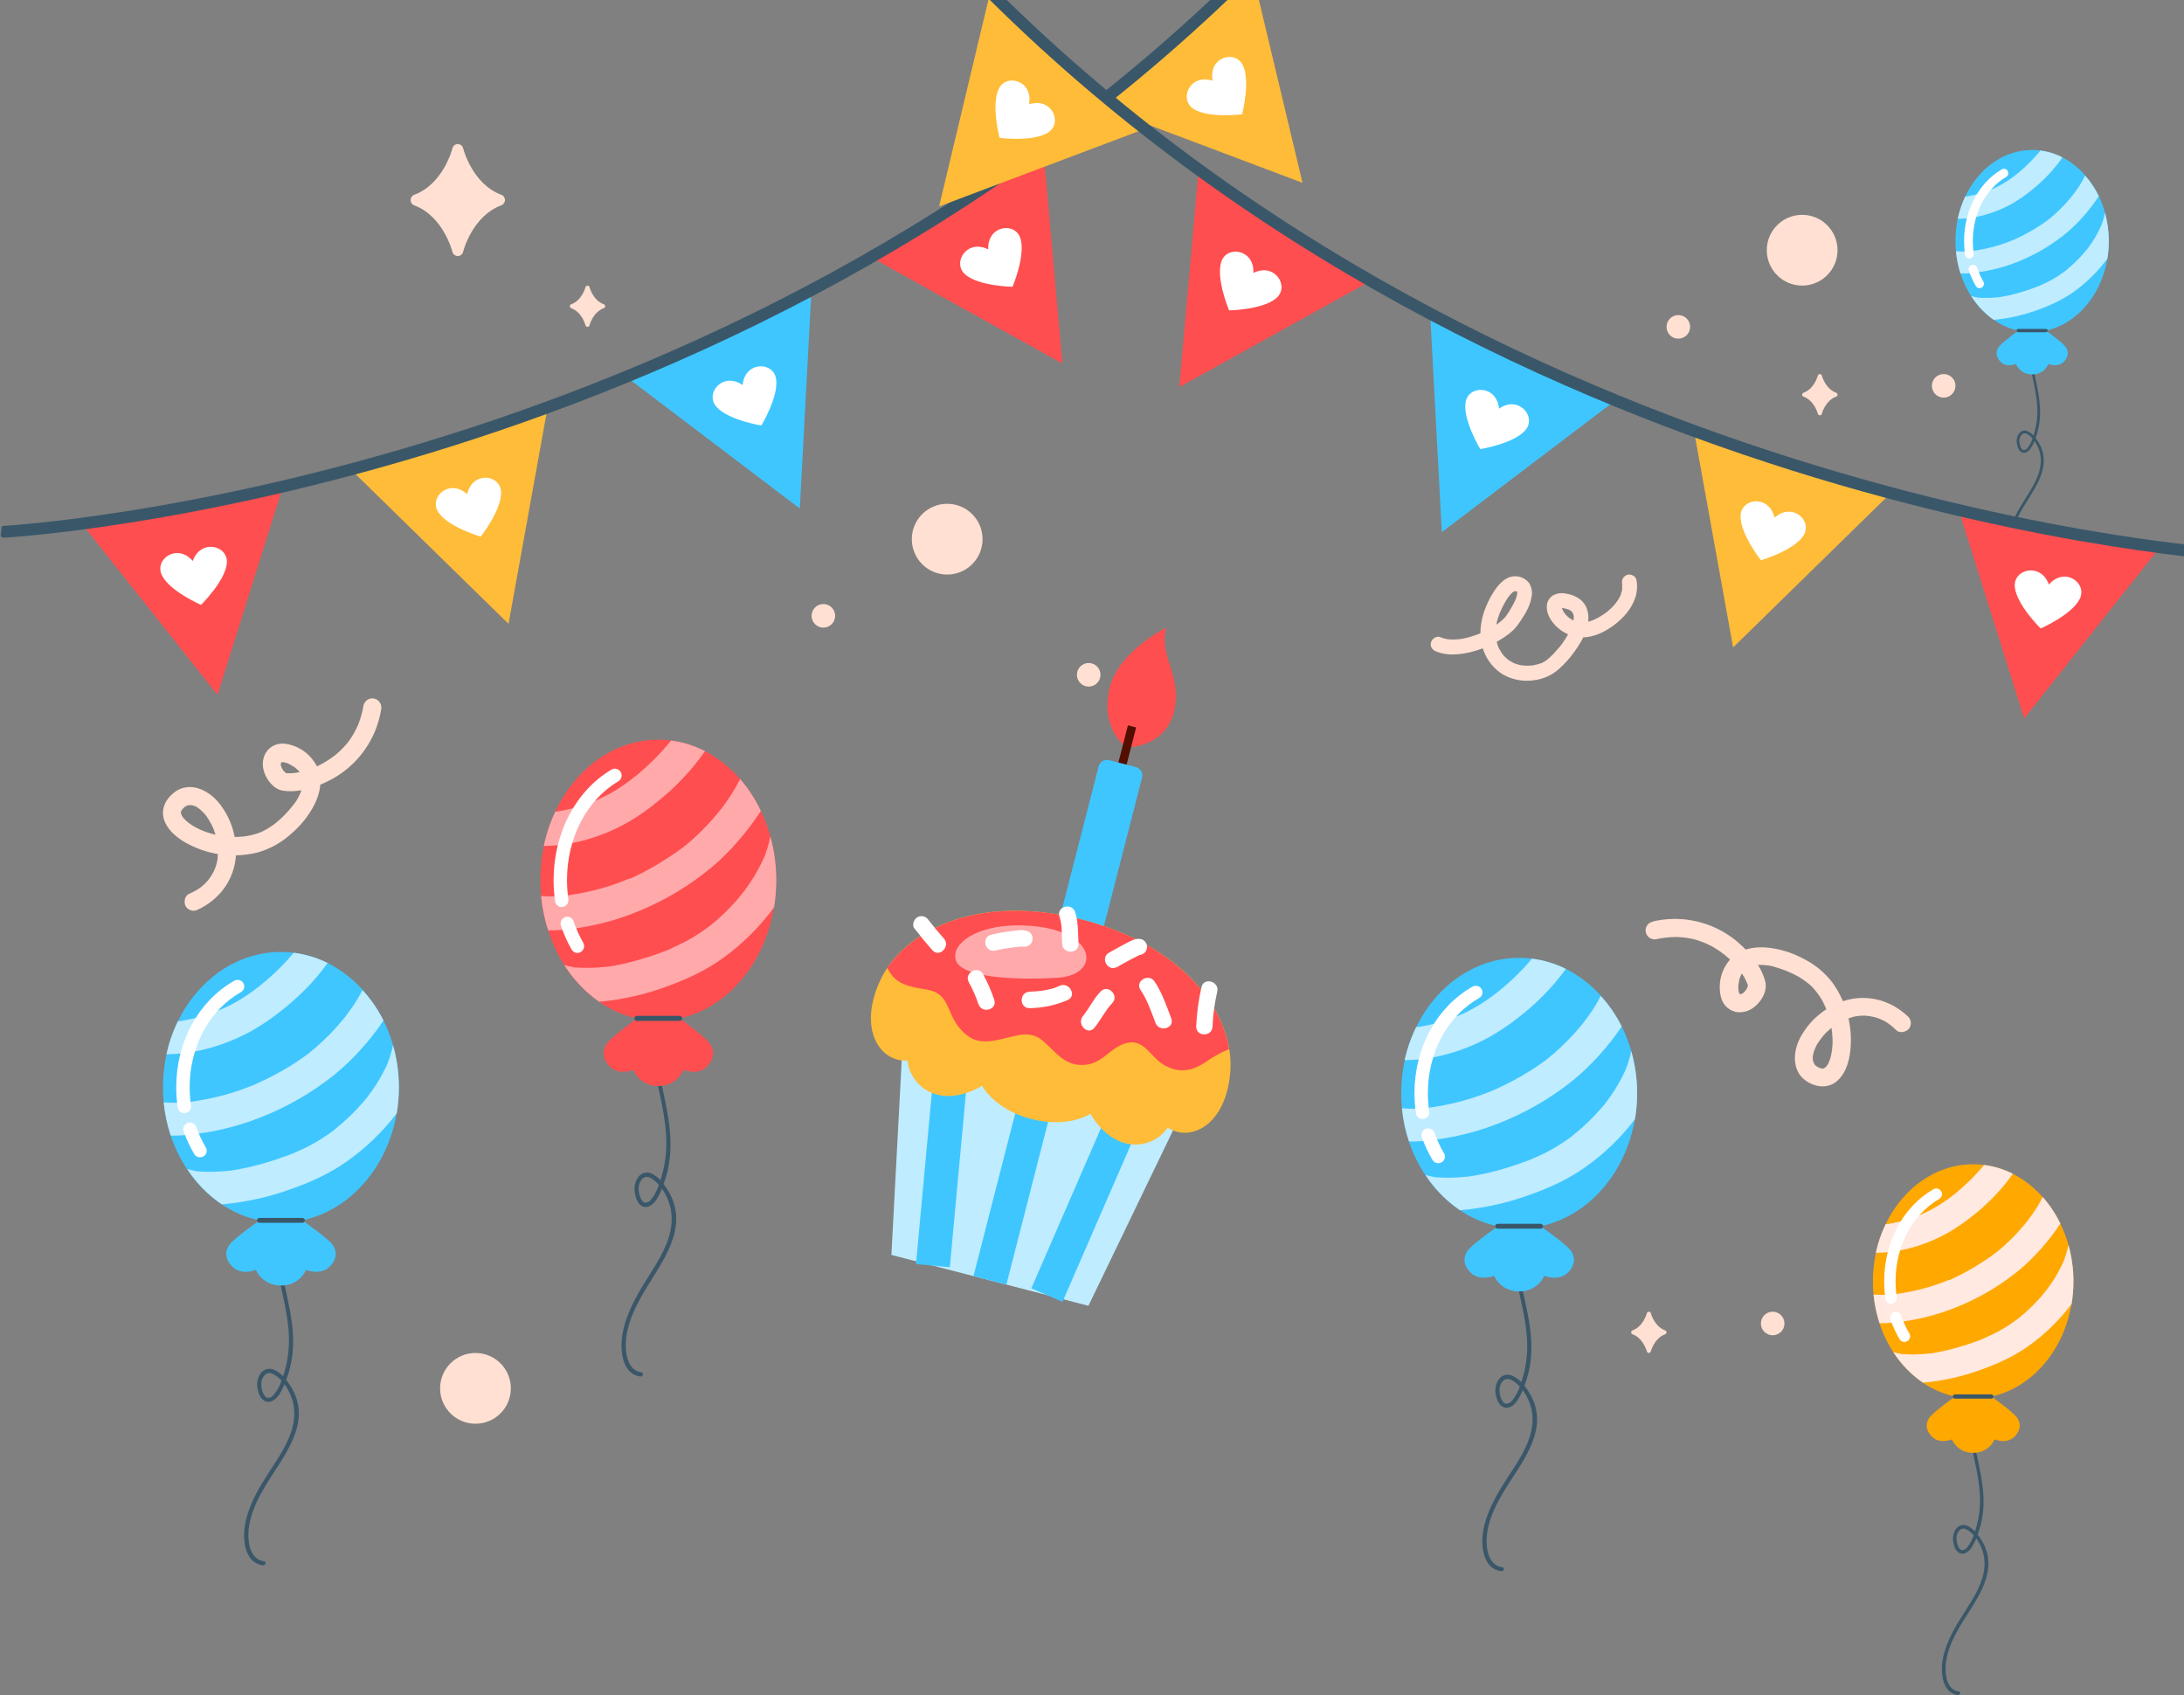 <svg width="375" height="291" viewBox="0 0 375 291" fill="none" xmlns="http://www.w3.org/2000/svg">
<rect x="0" y="0" width="375" height="291" fill="#808080" stroke="none"/>
<g clip-path="url(#clip0_1968_4075)">
<path d="M348.152 56.922C347.713 61.21 349.446 65.219 349.775 69.436C349.944 71.387 349.688 73.35 349.024 75.189C348.837 75.814 348.534 76.398 348.132 76.91C348.055 77.025 347.95 77.119 347.826 77.181C347.703 77.244 347.566 77.273 347.428 77.267C347.149 77.204 346.993 76.882 346.903 76.632C346.699 76.066 346.624 75.333 346.979 74.818C347.333 74.303 347.741 74.308 348.202 74.6C349.119 75.166 349.839 76.355 350.158 77.377C350.803 79.435 350.158 81.425 349.172 83.251C348.208 85.029 346.993 86.648 346.099 88.479C345.403 89.895 344.827 91.491 344.813 93.097C344.813 94.246 345.054 95.67 346.087 96.332C346.344 96.486 346.63 96.582 346.926 96.615C347.222 96.658 347.347 96.202 347.051 96.159C345.571 95.953 345.263 94.232 345.294 92.972C345.339 91.121 346.132 89.312 347.026 87.729C348.856 84.448 352.203 80.72 350.412 76.689C350.151 76.108 349.813 75.566 349.409 75.076C349.055 74.581 348.571 74.197 348.012 73.969C347.772 73.89 347.514 73.892 347.274 73.972C347.034 74.052 346.826 74.208 346.68 74.416C346.495 74.677 346.369 74.976 346.308 75.292C346.247 75.607 346.254 75.932 346.328 76.245C346.42 76.811 346.691 77.55 347.306 77.708C347.92 77.867 348.44 77.335 348.753 76.859C349.087 76.303 349.355 75.709 349.552 75.09C349.902 74.121 350.129 73.11 350.228 72.083C350.672 67.512 348.599 63.214 348.552 58.682C348.545 58.092 348.572 57.502 348.633 56.916C348.663 56.613 348.197 56.616 348.166 56.916L348.152 56.922Z" fill="#3A5769"/>
<path d="M354.572 59.432C354.997 59.933 355.438 60.938 354.407 62.065C353.376 63.192 351.725 62.484 351.725 62.484C351.489 63.032 351.097 63.495 350.6 63.816C350.102 64.136 349.521 64.298 348.931 64.281C348.342 64.298 347.761 64.135 347.264 63.815C346.766 63.495 346.374 63.031 346.138 62.484C346.138 62.484 344.489 63.194 343.458 62.065C342.428 60.935 342.869 59.933 343.291 59.432C343.975 58.626 346.551 56.76 346.551 56.76H351.312C351.312 56.76 353.89 58.623 354.572 59.432Z" fill="#3FC6FF"/>
<path d="M362.082 41.38C362.083 42.391 362.001 43.401 361.836 44.398C360.654 51.588 355.315 57.015 348.92 57.015C346.559 57.005 344.255 56.269 342.316 54.903C340.778 53.827 339.465 52.452 338.455 50.858C337.681 49.651 337.067 48.346 336.628 46.977C336.227 45.734 335.964 44.451 335.843 43.15V43.133C335.79 42.566 335.762 41.972 335.762 41.38C335.759 40.098 335.891 38.819 336.156 37.564C336.432 36.242 336.861 34.957 337.435 33.737C339.693 28.967 343.989 25.746 348.92 25.746C349.4 25.745 349.878 25.776 350.354 25.839C351.673 26.01 352.954 26.41 354.139 27.022C355.626 27.8 356.953 28.857 358.051 30.136C358.98 31.202 359.761 32.391 360.372 33.672C360.809 34.581 361.164 35.529 361.434 36.503C361.869 38.091 362.087 39.732 362.082 41.38Z" fill="#3FC6FF"/>
<path d="M351.315 57.041H346.529C346.455 57.041 346.384 57.011 346.332 56.958C346.279 56.904 346.25 56.833 346.25 56.757C346.25 56.682 346.279 56.61 346.332 56.557C346.384 56.504 346.455 56.474 346.529 56.474H351.315C351.389 56.474 351.46 56.504 351.513 56.557C351.565 56.61 351.594 56.682 351.594 56.757C351.594 56.833 351.565 56.904 351.513 56.958C351.46 57.011 351.389 57.041 351.315 57.041Z" fill="#3A5769"/>
<path d="M346.231 29.93C346.189 29.961 346.135 29.998 346.102 30.03C346.236 29.845 346.301 29.856 346.231 29.93Z" fill="#BFECFF"/>
<path d="M354.139 27.022C353.376 28.119 352.527 29.153 351.603 30.114C350.731 31.027 349.797 31.878 348.809 32.661C347.783 33.502 346.693 34.26 345.549 34.926C343.604 36.03 341.5 36.814 339.313 37.25C339.151 37.281 338.986 37.312 338.821 37.338C338.45 37.397 338.075 37.446 337.704 37.485C337.187 37.538 336.667 37.563 336.147 37.562C336.426 36.24 336.859 34.956 337.435 33.737H337.463H337.653C337.695 33.725 337.738 33.717 337.782 33.712L337.994 33.672C338.304 33.618 338.609 33.559 338.913 33.488C339.084 33.448 339.254 33.409 339.425 33.363C340.259 33.146 341.078 32.871 341.875 32.54L341.947 32.511C342.115 32.432 342.185 32.401 342.204 32.395L342.174 32.412L342.453 32.291C342.668 32.189 342.88 32.087 343.09 31.979C343.506 31.764 343.928 31.535 344.314 31.288C344.808 30.98 345.286 30.643 345.755 30.298L346.096 30.037L346.174 29.981L346.225 29.938L346.267 29.91C346.493 29.729 346.716 29.542 346.937 29.344C347.809 28.602 348.633 27.803 349.401 26.952C349.728 26.595 350.052 26.218 350.354 25.839C351.673 26.01 352.954 26.41 354.139 27.022Z" fill="#BFECFF"/>
<path d="M360.372 33.672C359.61 34.853 358.76 35.973 357.83 37.023C356.906 38.095 355.898 39.089 354.815 39.996C352.332 42.044 349.553 43.694 346.576 44.89C344.387 45.781 342.099 46.399 339.762 46.73C339.276 46.801 338.79 46.861 338.301 46.909H338.226C337.695 46.96 337.161 46.979 336.628 46.965C336.228 45.727 335.965 44.447 335.843 43.149V43.132H335.899H335.98C336.434 43.173 336.89 43.185 337.346 43.169L337.695 43.152C337.974 43.135 338.254 43.113 338.516 43.081L338.832 43.062H338.852C340.125 42.879 341.386 42.614 342.626 42.269C343.308 42.074 343.984 41.853 344.649 41.604C344.998 41.474 345.347 41.338 345.694 41.193C345.736 41.171 345.78 41.153 345.825 41.137H345.808H345.825L346.28 40.93C347.567 40.336 348.812 39.654 350.007 38.889C350.566 38.532 351.125 38.147 351.642 37.757L351.72 37.694L351.815 37.624C351.932 37.527 352.047 37.434 352.161 37.341C352.415 37.131 352.661 36.916 352.907 36.695C353.882 35.812 354.79 34.856 355.626 33.836C355.734 33.703 355.843 33.553 355.952 33.428C355.975 33.397 356 33.369 356.025 33.338C356.033 33.325 356.043 33.313 356.053 33.301L356.089 33.253C356.26 33.024 356.43 32.789 356.595 32.551C356.921 32.095 357.225 31.623 357.503 31.135C357.685 30.807 357.863 30.482 358.028 30.148C358.965 31.208 359.753 32.394 360.372 33.672Z" fill="#BFECFF"/>
<path d="M361.434 36.52C361.343 36.974 361.228 37.423 361.09 37.864C361.003 38.133 360.911 38.399 360.811 38.663C360.812 38.656 360.812 38.649 360.811 38.643C360.768 38.722 360.736 38.807 360.716 38.895L360.732 38.861C360.732 38.886 360.71 38.915 360.702 38.94C360.693 38.966 360.702 38.909 360.702 38.895C360.649 39.017 360.593 39.141 360.537 39.263C360.262 39.845 359.957 40.412 359.623 40.961C359.285 41.513 358.916 42.045 358.534 42.566L358.416 42.714L358.137 43.053C357.916 43.319 357.69 43.58 357.458 43.837C356.627 44.756 355.727 45.608 354.765 46.385L354.756 46.411L354.729 46.433L354.703 46.456L354.659 46.493H354.636L354.312 46.736C354.055 46.92 353.798 47.101 353.536 47.274C353.046 47.602 352.551 47.901 352.052 48.169C351.633 48.389 351.208 48.597 350.778 48.791L350.448 48.939L350.298 49.007L350.513 48.913C350.266 49.035 350.011 49.14 349.75 49.224C348.673 49.649 347.576 50.016 346.462 50.326C345.881 50.488 345.297 50.631 344.71 50.756C344.447 50.81 344.182 50.864 343.919 50.909C343.756 50.941 343.591 50.969 343.425 50.994L343.146 51.028H343.193H343.112H343.073C341.953 51.16 340.823 51.184 339.698 51.101L339.435 51.07H339.48C339.433 51.07 339.385 51.07 339.34 51.053H339.433C339.304 51.031 339.173 51.008 339.047 50.98C338.854 50.937 338.659 50.889 338.469 50.835C339.473 52.436 340.78 53.819 342.316 54.903H342.394C345.001 54.664 347.566 54.077 350.021 53.157C352.22 52.355 354.363 51.362 356.26 49.966C358.393 48.411 360.277 46.533 361.847 44.398C362.012 43.401 362.094 42.391 362.093 41.38C362.092 39.737 361.871 38.102 361.434 36.52ZM360.769 38.784L360.738 38.849C360.738 38.816 360.766 38.784 360.777 38.753L360.797 38.702C360.789 38.725 360.78 38.746 360.769 38.767V38.784Z" fill="#BFECFF"/>
<path d="M338.148 44.373C337.969 44.372 337.796 44.307 337.661 44.189C337.526 44.07 337.437 43.906 337.411 43.727C337.298 42.95 337.241 42.166 337.24 41.38C337.24 36.132 339.721 31.416 343.711 29.075C343.796 29.025 343.889 28.993 343.987 28.98C344.084 28.966 344.183 28.973 344.278 28.998C344.372 29.024 344.461 29.068 344.539 29.129C344.617 29.189 344.683 29.265 344.732 29.351C344.781 29.437 344.813 29.532 344.826 29.63C344.839 29.729 344.832 29.829 344.807 29.925C344.782 30.021 344.738 30.111 344.678 30.19C344.619 30.269 344.544 30.336 344.459 30.385C340.931 32.458 338.738 36.67 338.738 41.38C338.737 42.092 338.788 42.802 338.889 43.506C338.916 43.703 338.865 43.903 338.747 44.062C338.629 44.221 338.454 44.327 338.26 44.355C338.223 44.364 338.186 44.37 338.148 44.373Z" fill="white"/>
<path d="M339.903 49.476C339.772 49.477 339.643 49.442 339.53 49.377C339.416 49.311 339.321 49.217 339.255 49.103C338.771 48.261 338.371 47.373 338.062 46.45C337.998 46.26 338.011 46.052 338.098 45.872C338.185 45.692 338.339 45.554 338.527 45.489C338.714 45.424 338.92 45.437 339.097 45.526C339.275 45.614 339.411 45.771 339.475 45.961C339.754 46.786 340.112 47.582 340.545 48.336C340.595 48.422 340.627 48.518 340.639 48.617C340.652 48.717 340.645 48.817 340.619 48.914C340.593 49.011 340.549 49.101 340.488 49.18C340.427 49.259 340.352 49.325 340.266 49.374C340.156 49.44 340.031 49.475 339.903 49.476Z" fill="white"/>
</g>
<g clip-path="url(#clip1_1968_4075)">
<path d="M48.636 83.34L37.344 119.295L13.951 89.785L48.636 83.34Z" fill="#FF4E4F"/>
<path d="M33.096 96.311C30.396 93.178 26.418 96.042 27.812 98.794C29.206 101.545 34.513 103.844 34.513 103.844C34.513 103.844 38.63 99.803 38.948 96.733C39.266 93.663 34.496 92.417 33.096 96.311Z" fill="white"/>
<path d="M94.013 70.018L87.317 107.105L60.41 80.776L94.013 70.018Z" fill="#FFBC38"/>
<path d="M80.211 84.836C77.113 82.069 73.553 85.416 75.28 87.971C77.007 90.526 82.537 92.133 82.537 92.133C82.537 92.133 86.112 87.608 86.04 84.524C85.969 81.44 81.126 80.804 80.211 84.836Z" fill="white"/>
<path d="M139.34 49.671L137.332 87.309L107.349 64.56L139.34 49.671Z" fill="#3FC6FF"/>
<path d="M127.509 66.106C124.118 63.749 120.976 67.516 123.007 69.832C125.037 72.147 130.729 73.052 130.729 73.052C130.729 73.052 133.715 68.116 133.26 65.064C132.805 62.012 127.901 61.994 127.509 66.106Z" fill="white"/>
<path d="M179.069 24.864L182.414 62.405L149.506 44.15L179.069 24.864Z" fill="#FF4E4F"/>
<path d="M169.684 42.815C165.994 40.965 163.414 45.139 165.756 47.143C168.099 49.146 173.857 49.235 173.857 49.235C173.857 49.235 176.107 43.924 175.223 40.967C174.339 38.01 169.489 38.684 169.684 42.815Z" fill="white"/>
<path d="M214.902 -5.259L223.647 31.389L188.439 18.116L214.902 -5.259Z" fill="#FFBC38"/>
<path d="M208.217 13.86C204.296 12.569 202.349 17.068 204.957 18.714C207.565 20.361 213.271 19.621 213.271 19.621C213.271 19.621 214.73 14.037 213.426 11.244C212.121 8.451 207.425 9.8 208.217 13.86Z" fill="white"/>
<path d="M0.757 91.291C0.757 91.291 130.468 84.216 221.11 -11.841" stroke="#3A5769" stroke-width="2.035" stroke-linecap="round" stroke-linejoin="round"/>
</g>
<g clip-path="url(#clip2_1968_4075)">
<path d="M336.262 87.389L347.554 123.345L370.946 93.834L336.262 87.389Z" fill="#FF4E4F"/>
<path d="M351.801 100.361C354.502 97.228 358.48 100.092 357.086 102.844C355.692 105.595 350.385 107.894 350.385 107.894C350.385 107.894 346.267 103.853 345.949 100.783C345.632 97.713 350.402 96.466 351.801 100.361Z" fill="white"/>
<path d="M290.885 74.068L297.581 111.155L324.487 84.825L290.885 74.068Z" fill="#FFBC38"/>
<path d="M304.688 88.886C307.785 86.119 311.346 89.466 309.619 92.021C307.892 94.576 302.362 96.183 302.362 96.183C302.362 96.183 298.786 91.658 298.858 88.574C298.93 85.49 303.772 84.854 304.688 88.886Z" fill="white"/>
<path d="M245.557 53.721L247.566 91.358L277.548 68.61L245.557 53.721Z" fill="#3FC6FF"/>
<path d="M257.388 70.155C260.78 67.799 263.921 71.566 261.891 73.881C259.86 76.197 254.169 77.102 254.169 77.102C254.169 77.102 251.183 72.166 251.638 69.114C252.092 66.062 256.996 66.043 257.388 70.155Z" fill="white"/>
<path d="M205.828 28.914L202.483 66.455L235.392 48.2L205.828 28.914Z" fill="#FF4E4F"/>
<path d="M215.214 46.864C218.904 45.015 221.484 49.189 219.142 51.192C216.8 53.196 211.042 53.285 211.042 53.285C211.042 53.285 208.791 47.974 209.676 45.017C210.56 42.06 215.409 42.734 215.214 46.864Z" fill="white"/>
<path d="M169.995 -1.209L161.25 35.439L196.458 22.166L169.995 -1.209Z" fill="#FFBC38"/>
<path d="M176.68 17.91C180.602 16.619 182.548 21.118 179.941 22.764C177.333 24.411 171.626 23.671 171.626 23.671C171.626 23.671 170.167 18.086 171.472 15.293C172.776 12.501 177.473 13.85 176.68 17.91Z" fill="white"/>
<path d="M384.141 95.341C384.141 95.341 254.429 88.266 163.787 -7.791" stroke="#3A5769" stroke-width="2.035" stroke-linecap="round" stroke-linejoin="round"/>
</g>
<g clip-path="url(#clip3_1968_4075)">
<path d="M246.59 111.848C248.383 112.587 250.476 112.424 252.311 112.001C254.293 111.538 256.183 110.742 257.897 109.645C258.655 109.184 259.359 108.64 259.995 108.022C260.42 107.555 260.803 107.052 261.139 106.517C261.947 105.324 262.748 103.944 262.969 102.5C263.151 101.699 263.014 100.859 262.588 100.156C262.322 99.791 261.977 99.491 261.578 99.28C261.178 99.069 260.736 98.951 260.285 98.937C258.492 98.846 257.161 100.461 256.319 101.848C254.53 104.771 253.459 108.529 254.793 111.844C255.425 113.517 256.605 114.926 258.141 115.842C259.808 116.76 261.74 117.08 263.614 116.749C265.059 116.542 266.416 115.929 267.526 114.981C268.58 114.071 269.518 113.037 270.322 111.902C271.847 109.825 273.563 106.688 272.301 104.104C271.66 102.801 270.249 102.119 268.869 101.909C268.117 101.746 267.332 101.854 266.653 102.214C266.34 102.412 266.079 102.683 265.894 103.004C265.709 103.324 265.604 103.685 265.589 104.055C265.498 105.354 266.31 106.643 267.198 107.519C268.387 108.704 269.986 109.386 271.664 109.424C273.571 109.447 275.516 108.521 277.026 107.401C278.696 106.162 280.157 104.554 280.809 102.542C281.107 101.581 281.167 100.563 280.984 99.573C280.874 98.891 280.035 98.51 279.421 98.678C279.098 98.775 278.826 98.992 278.66 99.284C278.493 99.576 278.446 99.922 278.528 100.248C278.593 100.629 278.528 100.103 278.528 100.336C278.528 100.438 278.528 100.537 278.528 100.64C278.528 100.8 278.528 100.964 278.528 101.124C278.528 100.884 278.528 101.143 278.528 101.208C278.528 101.273 278.49 101.406 278.463 101.505C278.414 101.704 278.345 101.887 278.28 102.096C278.216 102.306 278.246 102.191 278.28 102.138C278.231 102.252 278.174 102.367 278.116 102.481C278.059 102.595 277.952 102.782 277.865 102.927C277.777 103.072 277.628 103.308 277.483 103.472C277.39 103.604 277.29 103.732 277.182 103.853C276.656 104.451 276.056 104.981 275.397 105.431C275.067 105.658 274.724 105.868 274.372 106.059C274.059 106.233 273.734 106.385 273.399 106.513C273.064 106.638 272.72 106.739 272.37 106.814L272.145 106.856C272.392 106.818 272.202 106.856 272.145 106.856C271.942 106.856 271.763 106.879 271.542 106.856C271.458 106.856 270.989 106.795 271.302 106.856C271.149 106.829 271 106.803 270.848 106.764C270.695 106.726 270.577 106.688 270.44 106.643L270.253 106.57C270.543 106.681 270.253 106.57 270.196 106.543C269.932 106.405 269.677 106.25 269.433 106.079C269.368 106.033 269.208 105.888 269.433 106.079L269.292 105.964C269.181 105.861 269.067 105.762 268.964 105.655C268.861 105.549 268.77 105.438 268.67 105.332C268.571 105.225 268.548 105.141 268.712 105.393L268.617 105.259C268.472 105.042 268.369 104.802 268.236 104.588C268.419 104.874 268.27 104.672 268.236 104.531C268.201 104.39 268.19 104.341 268.163 104.245C268.095 104.028 268.163 104.516 268.163 104.371C268.167 104.323 268.167 104.275 268.163 104.226C268.167 104.19 268.167 104.153 268.163 104.116C268.137 103.922 268.106 104.428 268.163 104.242C268.232 103.963 268.003 104.493 268.133 104.287C268.262 104.082 267.889 104.524 268.098 104.329C268.179 104.257 267.797 104.497 268.072 104.364C267.607 104.588 268.072 104.314 268.137 104.364C268.201 104.413 267.755 104.364 267.999 104.386C268.049 104.386 268.102 104.386 268.148 104.386C268.194 104.386 268.667 104.447 268.335 104.386C268.663 104.447 268.968 104.539 269.288 104.63C269.365 104.63 269.494 104.737 269.227 104.596L269.38 104.668L269.723 104.867C269.986 105.027 269.643 104.76 269.757 104.893C269.795 104.939 270.101 105.244 269.944 105.069C269.788 104.893 270.005 105.16 270.039 105.217C270.058 105.258 270.078 105.297 270.101 105.335C270.234 105.53 270.036 105.099 270.07 105.248C270.104 105.396 270.135 105.438 270.162 105.537C270.162 105.579 270.162 105.625 270.192 105.671C270.264 105.964 270.192 105.617 270.192 105.606C270.272 105.648 270.192 106.216 270.192 106.303C270.192 106.391 270.192 106.429 270.192 106.494C270.192 106.467 270.253 106.174 270.192 106.387C270.165 106.517 270.146 106.65 270.112 106.768C270.054 107.016 269.983 107.26 269.898 107.5C269.849 107.641 269.792 107.778 269.742 107.915C269.715 107.984 269.635 108.125 269.765 107.862C269.723 107.946 269.689 108.033 269.651 108.117C269.389 108.666 269.093 109.198 268.766 109.71C268.606 109.958 268.438 110.202 268.266 110.442C268.182 110.564 268.091 110.682 268.003 110.8C267.961 110.857 267.816 111.036 268.003 110.8L267.82 111.029C267.439 111.475 267.057 111.909 266.676 112.321C266.482 112.515 266.295 112.702 266.081 112.885L265.833 113.098L265.685 113.224C265.65 113.254 265.425 113.426 265.604 113.289L265.44 113.407L265.189 113.574C265.025 113.674 264.853 113.754 264.685 113.849C264.518 113.944 265.036 113.731 264.777 113.807C264.663 113.837 264.552 113.883 264.438 113.921C264.239 113.986 264.056 114.043 263.835 114.093C263.614 114.142 263.454 114.184 263.244 114.222L262.988 114.264C263.221 114.23 262.866 114.264 262.817 114.264C262.45 114.293 262.081 114.293 261.715 114.264L261.421 114.241C261.196 114.241 261.719 114.299 261.356 114.241C261.169 114.207 260.975 114.173 260.796 114.127C260.616 114.081 260.471 114.036 260.315 113.982C260.239 113.959 259.808 113.78 260.052 113.891C259.723 113.743 259.407 113.569 259.106 113.369L258.931 113.243C258.649 113.049 259.053 113.35 258.893 113.212C258.733 113.075 258.649 113.007 258.53 112.896C258.412 112.786 258.302 112.668 258.195 112.546C258.088 112.424 258.08 112.412 258.019 112.344C257.844 112.142 258.119 112.504 257.955 112.26C257.769 111.99 257.598 111.71 257.444 111.421C257.375 111.292 257.31 111.158 257.253 111.04C257.352 111.273 257.253 111.04 257.234 110.983C257.215 110.926 257.158 110.77 257.123 110.663C257.016 110.314 256.93 109.959 256.864 109.6C256.864 109.554 256.826 109.348 256.864 109.6L256.841 109.363C256.818 109.142 256.807 108.919 256.807 108.697C256.8 108.315 256.819 107.933 256.864 107.553C256.894 107.313 256.807 107.851 256.883 107.443L256.929 107.184C256.971 106.963 257.024 106.745 257.081 106.528C257.158 106.239 257.249 105.953 257.352 105.671C257.398 105.541 257.447 105.415 257.497 105.29C257.547 105.164 257.707 104.79 257.585 105.069C257.859 104.429 258.173 103.808 258.527 103.209C258.697 102.919 258.884 102.637 259.087 102.363C258.935 102.572 259.213 102.218 259.263 102.161C259.382 102.02 259.509 101.887 259.644 101.761L259.762 101.658C259.541 101.841 259.705 101.7 259.762 101.658C259.819 101.616 260.208 101.467 259.888 101.559C259.953 101.559 260.338 101.441 260.124 101.475C259.911 101.509 260.197 101.475 260.205 101.475H260.288C260.09 101.441 260.06 101.441 260.205 101.475C260.349 101.509 260.586 101.624 260.33 101.475C260.384 101.515 260.443 101.547 260.506 101.57C260.651 101.597 260.285 101.368 260.456 101.528C260.685 101.746 260.349 101.406 260.479 101.528C260.513 101.566 260.578 101.772 260.506 101.563C260.433 101.353 260.506 101.605 260.506 101.65C260.552 101.928 260.529 101.368 260.506 101.723C260.506 101.784 260.475 102.172 260.506 101.963C260.536 101.753 260.464 102.149 260.445 102.222C260.403 102.39 260.353 102.557 260.296 102.721C260.239 102.885 260.197 102.996 260.14 103.133C260.258 102.847 260.071 103.27 260.041 103.338C259.896 103.636 259.743 103.922 259.579 104.204C259.286 104.729 258.966 105.237 258.618 105.728C258.565 105.796 258.279 106.162 258.546 105.827C258.496 105.892 258.443 105.96 258.389 106.021C258.185 106.249 257.961 106.457 257.718 106.643L257.543 106.787C257.264 107.024 257.661 106.703 257.482 106.841L257.039 107.157C256.689 107.405 256.33 107.633 255.949 107.843C255.567 108.053 255.247 108.224 254.885 108.407C254.532 108.582 254.171 108.738 253.802 108.876C253.013 109.183 252.201 109.426 251.373 109.6C251.174 109.642 250.991 109.676 250.781 109.71C250.518 109.756 250.667 109.729 250.728 109.71L250.404 109.745C249.983 109.787 249.56 109.801 249.138 109.786C248.955 109.786 248.776 109.764 248.593 109.748C248.337 109.726 248.524 109.748 248.593 109.748L248.299 109.691C247.946 109.619 247.601 109.512 247.269 109.371C246.632 109.123 245.866 109.691 245.702 110.278C245.5 111.014 245.954 111.597 246.59 111.848Z" fill="#FFE0D2"/>
</g>
<g clip-path="url(#clip4_1968_4075)">
<path d="M86.077 33.444C81.068 31.578 79.543 25.53 79.526 25.466C79.475 25.257 79.356 25.071 79.189 24.938C79.022 24.805 78.816 24.733 78.604 24.733C78.391 24.734 78.184 24.806 78.016 24.939C77.849 25.072 77.729 25.257 77.676 25.466C77.676 25.53 76.133 31.578 71.13 33.444C70.947 33.511 70.788 33.635 70.676 33.797C70.564 33.959 70.504 34.153 70.504 34.351C70.504 34.549 70.564 34.742 70.676 34.905C70.788 35.067 70.947 35.19 71.13 35.258C76.133 37.124 77.665 43.172 77.676 43.218C77.728 43.428 77.847 43.615 78.015 43.749C78.183 43.883 78.39 43.956 78.604 43.957C78.817 43.957 79.024 43.884 79.191 43.75C79.358 43.615 79.476 43.428 79.526 43.218C79.526 43.16 81.068 37.112 86.077 35.246C86.261 35.179 86.419 35.056 86.531 34.893C86.643 34.731 86.704 34.538 86.704 34.339C86.704 34.141 86.643 33.948 86.531 33.786C86.419 33.623 86.261 33.5 86.077 33.432V33.444Z" fill="#FFE0D2"/>
</g>
<g clip-path="url(#clip5_1968_4075)">
<path d="M103.68 52.24C101.801 51.553 101.229 49.325 101.223 49.301C101.204 49.224 101.16 49.156 101.097 49.107C101.034 49.058 100.957 49.031 100.877 49.031C100.797 49.031 100.72 49.058 100.657 49.107C100.594 49.156 100.549 49.224 100.529 49.301C100.529 49.325 99.951 51.553 98.075 52.24C98.006 52.265 97.947 52.311 97.904 52.37C97.862 52.43 97.84 52.502 97.84 52.575C97.84 52.648 97.862 52.719 97.904 52.779C97.947 52.838 98.006 52.884 98.075 52.909C99.951 53.596 100.525 55.824 100.529 55.841C100.549 55.919 100.594 55.988 100.657 56.037C100.72 56.086 100.797 56.113 100.877 56.114C100.957 56.114 101.035 56.087 101.097 56.037C101.16 55.988 101.204 55.919 101.223 55.841C101.223 55.82 101.801 53.592 103.68 52.904C103.749 52.88 103.808 52.834 103.85 52.774C103.892 52.715 103.915 52.643 103.915 52.57C103.915 52.497 103.892 52.426 103.85 52.366C103.808 52.306 103.749 52.261 103.68 52.236V52.24Z" fill="#FFE0D2"/>
</g>
<g clip-path="url(#clip6_1968_4075)">
<path d="M315.275 67.427C313.397 66.739 312.825 64.511 312.819 64.488C312.8 64.41 312.755 64.342 312.693 64.293C312.63 64.244 312.553 64.217 312.473 64.217C312.393 64.218 312.316 64.244 312.253 64.293C312.19 64.342 312.145 64.41 312.125 64.488C312.125 64.511 311.547 66.739 309.671 67.427C309.602 67.451 309.542 67.497 309.5 67.557C309.458 67.617 309.436 67.688 309.436 67.761C309.436 67.834 309.458 67.905 309.5 67.965C309.542 68.025 309.602 68.07 309.671 68.095C311.547 68.782 312.121 71.01 312.125 71.028C312.145 71.105 312.189 71.174 312.252 71.223C312.315 71.272 312.393 71.299 312.473 71.3C312.553 71.3 312.63 71.273 312.693 71.223C312.756 71.174 312.8 71.105 312.819 71.028C312.819 71.006 313.397 68.778 315.275 68.091C315.344 68.066 315.404 68.02 315.446 67.96C315.488 67.901 315.51 67.829 315.51 67.757C315.51 67.683 315.488 67.612 315.446 67.552C315.404 67.493 315.344 67.447 315.275 67.422V67.427Z" fill="#FFE0D2"/>
</g>
<g clip-path="url(#clip7_1968_4075)">
<path d="M285.915 228.402C284.037 227.714 283.465 225.486 283.458 225.463C283.439 225.386 283.395 225.317 283.332 225.268C283.27 225.219 283.192 225.192 283.113 225.192C283.033 225.193 282.955 225.219 282.892 225.268C282.829 225.317 282.785 225.386 282.765 225.463C282.765 225.486 282.186 227.714 280.31 228.402C280.241 228.427 280.182 228.472 280.14 228.532C280.098 228.592 280.075 228.663 280.075 228.736C280.075 228.809 280.098 228.88 280.14 228.94C280.182 229 280.241 229.045 280.31 229.07C282.186 229.757 282.76 231.986 282.765 232.003C282.784 232.08 282.829 232.149 282.892 232.198C282.955 232.248 283.033 232.275 283.113 232.275C283.193 232.275 283.27 232.248 283.333 232.199C283.396 232.149 283.44 232.08 283.458 232.003C283.458 231.981 284.037 229.753 285.915 229.066C285.984 229.041 286.043 228.995 286.085 228.936C286.128 228.876 286.15 228.805 286.15 228.732C286.15 228.659 286.128 228.587 286.085 228.528C286.043 228.468 285.984 228.422 285.915 228.397V228.402Z" fill="#FFE0D2"/>
</g>
<g clip-path="url(#clip8_1968_4075)">
<path d="M193.445 128.341C193.445 128.341 199.994 128.356 201.554 122.295C203.172 115.994 198.787 112.535 200.275 107.752C200.275 107.752 191.728 111.878 190.391 118.633C189.054 125.388 193.445 128.341 193.445 128.341Z" fill="#FF4E4F"/>
<path d="M191.936 134.209L194.375 124.705" stroke="#540E00" stroke-width="1.458" stroke-miterlimit="10"/>
<path d="M188.635 131.589L179.833 165.891C179.627 166.694 180.11 167.513 180.911 167.72L185.465 168.895C186.266 169.102 187.083 168.618 187.289 167.814L196.091 133.513C196.298 132.709 195.815 131.89 195.014 131.684L190.46 130.508C189.658 130.302 188.841 130.785 188.635 131.589Z" fill="#3FC6FF"/>
<path d="M178.614 186.132L154.935 180.024L153.057 215.448L169.973 219.814L186.89 224.18L202.298 192.241L178.614 186.132Z" fill="#BFECFF"/>
<path d="M160.183 217.289L163.423 182.215" stroke="#3FC6FF" stroke-width="5.832" stroke-miterlimit="10"/>
<path d="M179.759 222.339L193.804 190.05" stroke="#3FC6FF" stroke-width="5.832" stroke-miterlimit="10"/>
<path d="M169.973 219.814L178.613 186.132" stroke="#3FC6FF" stroke-width="5.832" stroke-miterlimit="10"/>
<path d="M211.251 183.957C211.948 174.708 204.104 162.607 185.86 157.901C167.617 153.196 154.919 159.988 151.08 168.433C147.241 176.878 151.226 182.423 155.824 182.064C155.959 183.315 156.437 184.505 157.206 185.5C157.975 186.496 159.004 187.258 160.178 187.702C164.283 189.267 168.626 186.398 168.626 186.398C168.626 186.398 170.676 190.462 177.08 192.11C183.483 193.759 187.234 191.213 187.234 191.213C187.234 191.213 189.653 195.845 193.996 196.429C195.238 196.605 196.503 196.434 197.653 195.934C198.803 195.434 199.794 194.625 200.514 193.597C204.39 196.142 210.554 193.211 211.251 183.957Z" fill="#FFBC38"/>
<path d="M185.86 157.901C169.302 153.655 157.337 158.835 152.364 166.174C153.758 169.122 156.209 169.388 159.085 169.883C163.049 170.514 162.482 173.728 164.641 176.352C166.982 179.283 169.224 179.085 172.527 178.256C174.858 177.697 176.985 176.951 178.998 178.636C181.225 180.504 182.572 182.809 185.761 182.841C189.366 182.841 190.568 179.685 193.564 179.038C196.56 178.391 197.663 181.646 199.926 182.877C202.969 184.567 205.273 183.613 207.802 181.808C208.828 181.143 209.913 180.574 211.042 180.107C209.638 171.579 201.643 162.001 185.86 157.901Z" fill="#FF4E4F"/>
<path d="M174.504 158.872C167.903 158.914 163.335 161.85 164.1 164.777C164.865 167.703 173.464 168.339 181.548 167.865C189.631 167.39 188.32 158.767 174.504 158.872Z" fill="#FFA9AB"/>
<path d="M157.015 159.393C158.003 160.671 159.018 161.923 160.089 163.128C161.296 164.485 163.262 162.476 162.066 161.125C161.156 160.082 160.271 159.039 159.434 157.964C159.239 157.65 158.93 157.423 158.573 157.331C158.215 157.239 157.836 157.288 157.514 157.469C156.916 157.818 156.547 158.788 156.994 159.393H157.015Z" fill="white"/>
<path d="M170.936 163.186C171.737 162.99 172.548 162.839 173.365 162.732C173.859 162.659 174.353 162.596 174.848 162.549C175.014 162.549 175.181 162.518 175.368 162.513C175.774 162.513 175.95 162.675 175.201 162.362C175.527 162.54 175.908 162.585 176.266 162.488C176.624 162.391 176.93 162.159 177.121 161.84C177.212 161.678 177.271 161.5 177.294 161.316C177.316 161.132 177.302 160.945 177.252 160.766C177.203 160.587 177.118 160.42 177.003 160.274C176.889 160.128 176.747 160.006 176.585 159.915C175.623 159.513 174.551 159.738 173.547 159.879C172.411 160.009 171.284 160.208 170.171 160.473C168.418 160.932 169.188 163.64 170.941 163.181L170.936 163.186Z" fill="white"/>
<path d="M166.358 168.652C167.021 169.848 167.573 171.101 168.007 172.398C168.605 174.103 171.31 173.347 170.707 171.631C170.2 170.104 169.556 168.627 168.782 167.218C167.877 165.653 165.458 167.077 166.363 168.652H166.358Z" fill="white"/>
<path d="M176.809 173.081C179.059 173.048 181.281 172.571 183.348 171.678C184.987 170.906 183.546 168.485 181.923 169.257C180.388 169.983 178.437 170.196 176.762 170.264C174.957 170.332 174.999 173.149 176.809 173.081Z" fill="white"/>
<path d="M181.913 157.359C182.433 158.851 182.277 160.489 182.371 162.054C182.48 163.853 185.289 163.822 185.18 162.001C185.07 160.181 185.18 158.35 184.613 156.603C184.046 154.855 181.325 155.648 181.913 157.375V157.359Z" fill="white"/>
<path d="M187.92 176.446C189.018 175.089 189.787 173.451 190.994 172.189C192.201 170.927 190.256 168.903 188.997 170.207C187.738 171.511 187.03 173.102 185.928 174.463C184.825 175.825 186.781 177.854 187.92 176.446Z" fill="white"/>
<path d="M195.832 169.946C197.013 171.693 197.658 173.655 198.402 175.611C199.042 177.291 201.752 176.539 201.107 174.839C200.28 172.669 199.546 170.452 198.251 168.512C197.242 167.014 194.818 168.438 195.832 169.946Z" fill="white"/>
<path d="M191.816 166.023C192.558 165.585 193.311 165.166 194.074 164.766C194.49 164.542 194.911 164.323 195.338 164.119L195.567 164.015C195.416 164.078 195.405 164.083 195.567 164.015C195.879 163.89 195.712 164.015 195.567 163.978L194.849 163.791C195.173 163.97 195.554 164.016 195.911 163.919C196.269 163.821 196.574 163.588 196.763 163.269C196.948 162.945 196.996 162.561 196.899 162.201C196.801 161.842 196.565 161.535 196.243 161.349C195.203 160.87 194.162 161.532 193.247 162.007C192.331 162.481 191.332 163.05 190.401 163.572C188.841 164.495 190.266 166.92 191.826 165.997L191.816 166.023Z" fill="white"/>
<path d="M206.294 169.503C205.788 171.719 205.485 173.976 205.389 176.247C205.389 178.063 208.187 178.016 208.198 176.195C208.285 174.178 208.559 172.173 209.014 170.207C209.363 168.433 206.642 167.724 206.294 169.503Z" fill="white"/>
</g>
<g clip-path="url(#clip9_1968_4075)">
<path d="M62.433 121.038C62.254 122.102 61.974 123.147 61.597 124.157C61.56 124.25 61.528 124.339 61.491 124.427C61.325 124.856 61.565 124.269 61.454 124.516C61.343 124.763 61.279 124.903 61.186 125.089C60.968 125.539 60.726 125.976 60.462 126.399C60.231 126.768 60 127.131 59.723 127.476C59.926 127.206 59.589 127.635 59.524 127.709C59.381 127.886 59.229 128.059 59.063 128.227C58.786 128.525 58.5 128.814 58.2 129.089C58.052 129.224 57.904 129.36 57.738 129.49L57.553 129.639L57.373 129.789C57.516 129.677 57.544 129.658 57.452 129.723C56.845 130.193 56.207 130.618 55.541 130.996C55.231 131.173 54.913 131.336 54.59 131.49L54.16 131.686C54.068 131.728 53.828 131.817 54.202 131.686L53.92 131.803C53.317 132.04 52.701 132.241 52.074 132.404C51.811 132.469 51.548 132.53 51.28 132.586C51.146 132.586 51.017 132.637 50.883 132.656L50.652 132.693C50.385 132.74 51.049 132.656 50.763 132.693C50.332 132.737 49.899 132.757 49.466 132.754H49.198C48.82 132.754 49.461 132.824 49.323 132.777C49.194 132.725 49.059 132.689 48.921 132.67C48.797 132.67 49.383 132.796 49.129 132.754C48.99 132.73 49.198 132.842 49.041 132.684C48.884 132.525 48.723 132.371 48.58 132.217C48.783 132.455 48.58 132.245 48.58 132.171L48.367 131.798C48.229 131.565 48.367 131.798 48.367 131.849C48.33 131.742 48.289 131.635 48.261 131.527C48.233 131.42 48.233 131.378 48.21 131.313C48.109 131.001 48.183 131.537 48.21 131.36C48.222 131.275 48.222 131.188 48.21 131.103C48.173 130.791 48.132 131.346 48.21 131.173C48.236 131.099 48.254 131.022 48.266 130.945C48.307 130.632 48.127 131.257 48.266 130.973C48.266 130.935 48.45 130.684 48.294 130.907C48.136 131.131 48.294 130.907 48.349 130.861C48.607 130.679 48.113 131.038 48.289 130.912C48.464 130.786 48.566 130.828 48.22 130.912C48.28 130.884 48.344 130.864 48.409 130.852C48.773 130.852 48.04 130.852 48.409 130.852C48.487 130.856 48.566 130.856 48.644 130.852C48.815 130.852 48.806 130.852 48.612 130.852L48.815 130.889C49.232 130.975 49.632 131.133 49.997 131.355C50.218 131.481 50.426 131.621 50.638 131.761C51.017 132.012 50.518 131.653 50.721 131.821C50.842 131.919 50.957 132.026 51.068 132.134C51.22 132.279 51.362 132.435 51.492 132.6C51.276 132.325 51.562 132.73 51.617 132.828C51.672 132.926 51.862 133.374 51.737 133.029C51.811 133.24 51.876 133.454 51.931 133.672C51.931 133.7 51.996 134.064 51.959 133.798C51.922 133.532 51.959 133.896 51.959 133.924C51.959 134.115 51.959 134.301 51.959 134.492C51.959 134.567 51.959 134.646 51.959 134.721C51.959 135.108 52.032 134.39 51.959 134.772C51.917 134.968 51.88 135.164 51.829 135.355C51.779 135.546 51.714 135.747 51.649 135.942C51.608 136.059 51.562 136.175 51.516 136.292C51.516 136.241 51.649 136.008 51.516 136.292C51.312 136.728 51.086 137.153 50.837 137.565C50.599 137.905 50.345 138.233 50.075 138.548C49.914 138.763 50.301 138.273 50.02 138.614L49.844 138.828C49.669 139.043 49.489 139.252 49.3 139.457C48.682 140.125 48.019 140.748 47.315 141.322C46.978 141.602 47.564 141.145 47.218 141.397L47.01 141.551C46.839 141.677 46.669 141.798 46.493 141.914C46.095 142.183 45.68 142.426 45.251 142.642C45.164 142.688 45.081 142.73 44.993 142.767C44.993 142.767 44.582 142.949 44.785 142.865C44.988 142.781 44.55 142.954 44.568 142.945L44.231 143.066C43.759 143.229 43.276 143.36 42.786 143.457C42.551 143.509 42.325 143.546 42.08 143.583C42.371 143.541 42.126 143.583 42.08 143.583L41.656 143.625C41.157 143.675 40.677 143.692 40.215 143.677C39.754 143.677 39.269 143.649 38.803 143.602L38.452 143.565C38.18 143.532 38.817 143.625 38.373 143.565C38.101 143.518 37.824 143.476 37.552 143.42C36.675 143.245 35.813 142.999 34.976 142.684C34.879 142.646 34.297 142.399 34.634 142.548C34.45 142.464 34.261 142.381 34.076 142.287C33.72 142.115 33.379 141.924 33.042 141.719C32.885 141.616 32.728 141.518 32.58 141.411C32.509 141.354 32.435 141.301 32.359 141.252C32.169 141.136 32.64 141.495 32.359 141.252C32.092 141.032 31.839 140.795 31.602 140.544L31.468 140.413C31.251 140.199 31.597 140.656 31.514 140.483C31.431 140.311 31.362 140.269 31.297 140.161C31.297 140.161 31.103 139.802 31.108 139.798C31.186 139.77 31.228 140.213 31.149 139.877C31.149 139.807 31.108 139.733 31.085 139.658C31.062 139.583 31.085 139.56 31.052 139.513C30.96 139.262 31.025 139.896 31.052 139.635C31.052 139.579 31.015 139.29 31.052 139.266C31.089 139.243 30.919 139.705 31.052 139.462C31.073 139.404 31.088 139.345 31.099 139.285C31.191 138.865 30.932 139.513 31.135 139.192C31.232 139.043 31.486 138.786 31.177 139.085C31.288 138.977 31.38 138.851 31.491 138.744L31.634 138.609C31.782 138.46 31.712 138.409 31.569 138.651C31.625 138.558 31.828 138.474 31.916 138.423C32.003 138.371 32.151 138.255 32.202 138.273C32.252 138.292 31.786 138.404 32.096 138.325L32.225 138.283C32.331 138.25 32.446 138.236 32.557 138.203C32.806 138.129 32.197 138.203 32.377 138.231C32.451 138.231 32.539 138.231 32.613 138.231H32.95C33.162 138.231 32.511 138.129 32.908 138.231C33.019 138.259 33.134 138.283 33.245 138.32L33.411 138.376C33.679 138.455 33.411 138.315 33.31 138.325C33.48 138.325 33.827 138.59 33.97 138.684C34.113 138.777 34.182 138.833 34.293 138.907C34.473 139.029 34.173 138.809 34.168 138.809C34.164 138.809 34.358 138.963 34.39 138.991C34.592 139.169 34.785 139.357 34.967 139.555C35.068 139.663 35.165 139.77 35.262 139.882L35.401 140.059C35.65 140.343 35.239 139.816 35.401 140.059C35.767 140.579 36.097 141.124 36.389 141.691C36.462 141.835 36.532 141.984 36.601 142.157C36.785 142.562 36.518 141.919 36.675 142.339C36.799 142.674 36.919 143.01 37.021 143.35C37.123 143.691 37.192 143.984 37.256 144.283C37.293 144.45 37.321 144.623 37.349 144.795C37.349 144.828 37.404 145.173 37.349 144.898C37.293 144.623 37.349 145.056 37.372 145.103C37.436 145.802 37.436 146.506 37.372 147.206C37.372 147.238 37.326 147.588 37.372 147.313C37.418 147.038 37.372 147.383 37.372 147.42C37.34 147.593 37.307 147.765 37.27 147.938C37.193 148.285 37.094 148.628 36.975 148.963C36.929 149.098 36.725 149.555 36.892 149.196C36.813 149.359 36.744 149.527 36.656 149.686C36.467 150.049 36.254 150.4 36.019 150.735L35.885 150.917C36.102 150.628 35.936 150.851 35.885 150.917C35.761 151.066 35.632 151.215 35.498 151.383C35.209 151.693 34.9 151.984 34.574 152.255C34.847 152.031 34.339 152.422 34.27 152.474C34.085 152.6 33.901 152.721 33.711 152.833C33.299 153.066 32.876 153.278 32.442 153.467C31.68 153.821 31.519 154.926 31.888 155.602C32.1 155.948 32.436 156.198 32.826 156.302C33.215 156.406 33.63 156.356 33.984 156.161C37.713 154.427 40.22 151.033 40.511 146.884C40.693 143.505 39.577 140.185 37.395 137.616C35.548 135.485 32.446 134.138 29.958 136.008C28.514 137.085 27.59 138.805 28.144 140.637C28.652 142.311 30.055 143.551 31.482 144.441C35.319 146.743 39.898 147.43 44.231 146.353C46.378 145.744 48.357 144.642 50.011 143.131C51.678 141.72 53.049 139.986 54.041 138.031C54.922 136.166 55.425 134.022 54.641 132.045C54.136 130.851 53.325 129.815 52.289 129.045C51.254 128.275 50.034 127.799 48.755 127.667C48.169 127.62 47.581 127.727 47.048 127.979C46.515 128.23 46.057 128.618 45.718 129.103C45.434 129.556 45.247 130.063 45.167 130.593C45.088 131.122 45.118 131.663 45.256 132.18C45.611 133.719 46.909 135.444 48.515 135.733C49.746 135.916 51 135.856 52.208 135.555C53.72 135.232 55.182 134.707 56.556 133.994C60.212 132.139 63.06 128.984 64.551 125.136C64.953 124.08 65.25 122.987 65.438 121.873C65.537 121.47 65.478 121.045 65.272 120.686C65.066 120.328 64.729 120.064 64.334 119.952C63.94 119.844 63.519 119.898 63.163 120.101C62.807 120.304 62.545 120.641 62.433 121.038Z" fill="#FFE0D2"/>
</g>
<g clip-path="url(#clip10_1968_4075)">
<path d="M284.285 161.264C285.339 161.03 286.412 160.897 287.49 160.867C287.59 160.866 287.684 160.863 287.78 160.864C288.24 160.857 287.605 160.855 287.876 160.865C288.147 160.875 288.301 160.882 288.508 160.898C289.007 160.931 289.503 160.991 289.994 161.077C290.422 161.153 290.846 161.23 291.27 161.357C290.943 161.27 291.467 161.422 291.56 161.454C291.778 161.52 291.995 161.596 292.213 161.687C292.594 161.832 292.969 161.988 293.337 162.163C293.518 162.249 293.699 162.335 293.882 162.44L294.09 162.555L294.295 162.666C294.138 162.575 294.11 162.557 294.206 162.618C294.868 163.003 295.502 163.436 296.103 163.911C296.383 164.131 296.654 164.365 296.918 164.606L297.261 164.931C297.334 165.001 297.507 165.19 297.245 164.892L297.459 165.109C297.906 165.579 298.323 166.075 298.71 166.595C298.869 166.814 299.024 167.035 299.177 167.262C299.227 167.386 299.323 167.487 299.391 167.604L299.512 167.804C299.656 168.034 299.328 167.45 299.47 167.701C299.673 168.084 299.854 168.478 300.014 168.88L300.114 169.129C300.257 169.479 300.08 168.858 300.089 169.004C300.09 169.143 300.107 169.282 300.141 169.417C300.187 169.532 300.084 168.942 300.14 169.193C300.171 169.33 300.196 169.095 300.108 169.3C300.021 169.505 299.939 169.713 299.85 169.903C299.994 169.626 299.876 169.893 299.807 169.921L299.541 170.258C299.377 170.474 299.541 170.258 299.588 170.238C299.503 170.313 299.419 170.392 299.33 170.458C299.241 170.524 299.202 170.539 299.15 170.585C298.899 170.797 299.368 170.527 299.194 170.568C299.11 170.589 299.03 170.621 298.956 170.664C298.68 170.816 299.21 170.646 299.021 170.638C298.942 170.642 298.865 170.654 298.788 170.672C298.483 170.751 299.13 170.683 298.814 170.662C298.78 170.676 298.477 170.599 298.743 170.661C299.01 170.722 298.743 170.661 298.679 170.627C298.414 170.455 298.932 170.778 298.749 170.663C298.567 170.548 298.568 170.438 298.775 170.727C298.727 170.682 298.684 170.63 298.648 170.575C298.511 170.237 298.787 170.917 298.648 170.575C298.623 170.5 298.593 170.427 298.56 170.356C298.495 170.198 298.499 170.207 298.572 170.386L298.53 170.184C298.453 169.765 298.449 169.335 298.518 168.914C298.552 168.661 298.603 168.416 298.653 168.167C298.744 167.721 298.599 168.318 298.678 168.067C298.724 167.919 298.78 167.772 298.837 167.629C298.915 167.433 299.006 167.243 299.11 167.06C298.937 167.365 299.205 166.947 299.275 166.859C299.345 166.771 299.688 166.427 299.416 166.672C299.584 166.524 299.758 166.384 299.939 166.251C299.965 166.24 300.278 166.044 300.045 166.178C299.813 166.312 300.136 166.141 300.162 166.131C300.339 166.059 300.512 165.989 300.689 165.917C300.758 165.889 300.832 165.859 300.901 165.831C301.259 165.686 300.566 165.887 300.948 165.812C301.145 165.777 301.341 165.738 301.537 165.713C301.733 165.688 301.943 165.673 302.149 165.659C302.272 165.654 302.398 165.653 302.523 165.652C302.476 165.671 302.209 165.635 302.523 165.652C303.004 165.676 303.483 165.727 303.958 165.803C304.362 165.895 304.762 166.007 305.155 166.139C305.415 166.208 304.815 166.033 305.237 166.166L305.501 166.248C305.766 166.33 306.028 166.418 306.289 166.516C307.14 166.838 307.967 167.218 308.763 167.655C309.149 167.862 308.505 167.491 308.868 167.717L309.089 167.852C309.27 167.963 309.446 168.075 309.62 168.194C310.019 168.463 310.4 168.756 310.761 169.072C310.837 169.136 310.907 169.197 310.975 169.264C310.975 169.264 311.297 169.577 311.143 169.42C310.989 169.263 311.314 169.605 311.298 169.591L311.537 169.858C311.866 170.234 312.168 170.633 312.443 171.05C312.579 171.249 312.698 171.444 312.825 171.657C312.677 171.403 312.807 171.614 312.825 171.657L313.023 172.035C313.257 172.478 313.453 172.917 313.612 173.35C313.785 173.778 313.941 174.238 314.073 174.687L314.17 175.027C314.243 175.291 314.09 174.666 314.2 175.099C314.259 175.369 314.324 175.642 314.375 175.915C314.542 176.793 314.637 177.684 314.66 178.579C314.662 178.683 314.651 179.315 314.663 178.946C314.654 179.149 314.648 179.356 314.631 179.562C314.604 179.956 314.555 180.345 314.492 180.734C314.456 180.918 314.424 181.1 314.38 181.277C314.354 181.364 314.333 181.453 314.316 181.542C314.28 181.761 314.435 181.19 314.316 181.542C314.212 181.872 314.088 182.195 313.944 182.51L313.873 182.683C313.756 182.965 314.05 182.472 313.921 182.614C313.792 182.756 313.779 182.836 313.704 182.936C313.704 182.936 313.444 183.25 313.438 183.248C313.383 183.186 313.778 182.981 313.496 183.18C313.431 183.206 313.378 183.272 313.317 183.322C313.257 183.371 313.227 183.359 313.196 183.406C312.997 183.586 313.56 183.288 313.308 183.361C313.256 183.382 313.002 183.524 312.967 183.499C312.931 183.473 313.423 183.458 313.148 183.425C313.087 183.428 313.026 183.436 312.967 183.449C312.543 183.521 313.241 183.517 312.866 183.45C312.692 183.416 312.359 183.277 312.751 183.452C312.61 183.389 312.459 183.351 312.318 183.289L312.139 183.207C311.945 183.126 311.924 183.209 312.202 183.251C312.095 183.235 311.941 183.078 311.86 183.016C311.78 182.954 311.616 182.861 311.615 182.807C311.613 182.753 311.892 183.143 311.702 182.886L311.615 182.782C311.544 182.696 311.488 182.594 311.416 182.504C311.254 182.301 311.552 182.837 311.51 182.66C311.482 182.591 311.449 182.51 311.421 182.442L311.295 182.129C311.215 181.933 311.364 182.574 311.31 182.168C311.295 182.055 311.273 181.939 311.266 181.822L311.255 181.647C311.228 181.369 311.199 181.67 311.246 181.761C311.182 181.602 311.298 181.182 311.331 181.014C311.363 180.846 311.389 180.761 311.417 180.631C311.461 180.418 311.371 180.779 311.373 180.783C311.374 180.787 311.444 180.55 311.458 180.509C311.546 180.255 311.648 180.006 311.764 179.763C311.825 179.628 311.888 179.498 311.956 179.366L312.068 179.171C312.238 178.833 311.904 179.412 312.068 179.171C312.412 178.637 312.794 178.126 313.209 177.643C313.315 177.52 313.427 177.4 313.561 177.271C313.868 176.947 313.372 177.437 313.702 177.134C313.966 176.893 314.232 176.655 314.509 176.433C314.787 176.211 315.033 176.037 315.285 175.865C315.427 175.768 315.576 175.677 315.726 175.587C315.756 175.574 316.055 175.393 315.821 175.548C315.586 175.703 315.967 175.489 316.002 175.45C316.626 175.127 317.278 174.863 317.951 174.66C317.981 174.648 318.322 174.559 318.05 174.62C317.778 174.68 318.115 174.593 318.149 174.579C318.321 174.544 318.493 174.51 318.667 174.479C319.018 174.42 319.373 174.383 319.729 174.368C319.871 174.36 320.371 174.376 319.976 174.357C320.156 174.368 320.338 174.37 320.518 174.391C320.926 174.43 321.33 174.496 321.729 174.588L321.948 174.643C321.599 174.551 321.869 174.621 321.948 174.643C322.133 174.703 322.32 174.767 322.526 174.828C322.922 174.979 323.308 175.155 323.681 175.356C323.371 175.187 323.925 175.511 323.998 175.556C324.184 175.68 324.366 175.805 324.541 175.939C324.912 176.232 325.267 176.546 325.605 176.877C326.219 177.45 327.304 177.184 327.792 176.588C328.032 176.261 328.139 175.856 328.089 175.456C328.039 175.056 327.836 174.691 327.523 174.436C324.515 171.631 320.428 170.583 316.473 171.872C313.273 172.972 310.616 175.254 309.055 178.241C307.774 180.752 307.69 184.133 310.358 185.737C311.898 186.671 313.839 186.881 315.329 185.679C316.69 184.58 317.312 182.814 317.601 181.157C318.293 176.736 317.209 172.235 314.583 168.623C313.213 166.862 311.448 165.443 309.427 164.477C307.493 163.462 305.371 162.843 303.186 162.658C301.127 162.542 298.95 162.881 297.413 164.351C296.496 165.267 295.841 166.408 295.516 167.657C295.191 168.905 295.209 170.215 295.567 171.45C295.743 172.011 296.063 172.516 296.497 172.915C296.93 173.314 297.462 173.593 298.039 173.725C298.565 173.818 299.105 173.801 299.626 173.676C300.147 173.55 300.636 173.319 301.064 172.997C302.356 172.09 303.467 170.24 303.132 168.643C302.839 167.433 302.312 166.293 301.58 165.287C300.713 164.007 299.677 162.849 298.5 161.844C295.407 159.152 291.413 157.698 287.287 157.761C286.158 157.786 285.033 157.921 283.93 158.166C283.52 158.225 283.148 158.44 282.893 158.766C282.638 159.091 282.52 159.502 282.564 159.91C282.613 160.316 282.82 160.686 283.143 160.94C283.465 161.193 283.875 161.31 284.285 161.264Z" fill="#FFE0D2"/>
</g>
<g clip-path="url(#clip11_1968_4075)">
<path d="M288.174 58.143C289.293 58.143 290.199 57.236 290.199 56.118C290.199 55 289.293 54.093 288.174 54.093C287.056 54.093 286.149 55 286.149 56.118C286.149 57.236 287.056 58.143 288.174 58.143Z" fill="#FFE0D2"/>
</g>
<g clip-path="url(#clip12_1968_4075)">
<path d="M141.373 107.752C142.492 107.752 143.398 106.845 143.398 105.727C143.398 104.608 142.492 103.702 141.373 103.702C140.255 103.702 139.349 104.608 139.349 105.727C139.349 106.845 140.255 107.752 141.373 107.752Z" fill="#FFE0D2"/>
</g>
<g clip-path="url(#clip13_1968_4075)">
<path d="M333.733 68.267C334.851 68.267 335.758 67.36 335.758 66.242C335.758 65.124 334.851 64.217 333.733 64.217C332.615 64.217 331.708 65.124 331.708 66.242C331.708 67.36 332.615 68.267 333.733 68.267Z" fill="#FFE0D2"/>
</g>
<g clip-path="url(#clip14_1968_4075)">
<path d="M304.373 229.242C305.492 229.242 306.398 228.336 306.398 227.217C306.398 226.099 305.492 225.193 304.373 225.193C303.255 225.193 302.349 226.099 302.349 227.217C302.349 228.336 303.255 229.242 304.373 229.242Z" fill="#FFE0D2"/>
</g>
<g clip-path="url(#clip15_1968_4075)">
<path d="M186.933 117.876C188.051 117.876 188.958 116.969 188.958 115.851C188.958 114.732 188.051 113.826 186.933 113.826C185.815 113.826 184.908 114.732 184.908 115.851C184.908 116.969 185.815 117.876 186.933 117.876Z" fill="#FFE0D2"/>
</g>
<g clip-path="url(#clip16_1968_4075)">
<path d="M309.436 49.031C312.791 49.031 315.51 46.311 315.51 42.956C315.51 39.602 312.791 36.882 309.436 36.882C306.081 36.882 303.361 39.602 303.361 42.956C303.361 46.311 306.081 49.031 309.436 49.031Z" fill="#FFE0D2"/>
</g>
<g clip-path="url(#clip17_1968_4075)">
<path d="M162.635 98.64C165.99 98.64 168.71 95.92 168.71 92.565C168.71 89.21 165.99 86.491 162.635 86.491C159.28 86.491 156.561 89.21 156.561 92.565C156.561 95.92 159.28 98.64 162.635 98.64Z" fill="#FFE0D2"/>
</g>
<g clip-path="url(#clip18_1968_4075)">
<path d="M81.641 244.429C84.996 244.429 87.716 241.709 87.716 238.354C87.716 234.999 84.996 232.28 81.641 232.28C78.286 232.28 75.566 234.999 75.566 238.354C75.566 241.709 78.286 244.429 81.641 244.429Z" fill="#FFE0D2"/>
</g>
<g clip-path="url(#clip19_1968_4075)">
<path d="M111.844 175.086C111.165 181.702 113.834 187.886 114.341 194.398C114.602 197.406 114.206 200.434 113.181 203.268C112.893 204.232 112.429 205.133 111.814 205.924C111.695 206.102 111.533 206.247 111.343 206.343C111.154 206.439 110.943 206.484 110.731 206.474C110.301 206.373 110.056 205.876 109.923 205.496C109.609 204.622 109.493 203.487 110.034 202.692C110.576 201.897 111.212 201.91 111.921 202.355C113.327 203.229 114.44 205.063 114.93 206.64C115.923 209.819 114.93 212.89 113.413 215.702C111.926 218.449 110.056 220.943 108.685 223.773C107.619 225.957 106.729 228.42 106.712 230.896C106.712 232.665 107.077 234.862 108.672 235.884C109.066 236.121 109.506 236.27 109.961 236.32C110.391 236.382 110.61 235.678 110.155 235.613C107.877 235.294 107.404 232.643 107.451 230.695C107.52 227.843 108.741 225.048 110.116 222.607C112.927 217.545 118.08 211.798 115.325 205.574C114.92 204.681 114.401 203.845 113.782 203.089C113.239 202.325 112.494 201.733 111.633 201.381C111.259 201.264 110.857 201.271 110.487 201.401C110.117 201.531 109.797 201.779 109.574 202.106C109.293 202.511 109.1 202.972 109.007 203.458C108.915 203.945 108.925 204.446 109.037 204.928C109.179 205.801 109.592 206.941 110.537 207.181C111.483 207.422 112.287 206.605 112.768 205.871C113.281 205.013 113.694 204.097 113.997 203.142C114.536 201.648 114.886 200.091 115.037 198.508C115.716 191.45 112.527 184.825 112.459 177.828C112.446 176.918 112.488 176.008 112.583 175.103C112.63 174.636 111.913 174.64 111.865 175.103L111.844 175.086Z" fill="#3A5769"/>
<path d="M121.721 178.959C122.374 179.732 123.053 181.283 121.467 183.025C119.881 184.768 117.341 183.667 117.341 183.667C116.978 184.512 116.375 185.228 115.609 185.722C114.843 186.216 113.95 186.466 113.043 186.441C112.136 186.466 111.242 186.216 110.476 185.722C109.711 185.228 109.107 184.512 108.745 183.667C108.745 183.667 106.204 184.763 104.618 183.025C103.032 181.287 103.712 179.732 104.365 178.959C105.418 177.719 109.381 174.836 109.381 174.836H116.705C116.705 174.836 120.672 177.715 121.721 178.959Z" fill="#FF4E4F"/>
<path d="M133.274 151.109C133.276 152.668 133.149 154.226 132.896 155.764C131.336 165.281 125.082 172.797 117.126 174.736L116.696 174.832C115.487 175.097 114.254 175.23 113.017 175.23H112.54C112.299 175.23 112.063 175.23 111.827 175.195C110.994 175.139 110.166 175.021 109.351 174.841L108.921 174.74C106.752 174.199 104.699 173.261 102.861 171.972C100.495 170.31 98.476 168.189 96.921 165.731C95.73 163.869 94.786 161.856 94.114 159.743C93.498 157.826 93.093 155.846 92.906 153.838C92.82 152.965 92.777 152.062 92.777 151.13C92.774 149.146 92.977 147.167 93.383 145.226C93.807 143.183 94.47 141.2 95.356 139.317C98.825 131.958 105.44 126.988 113.026 126.988C113.763 126.987 114.5 127.035 115.231 127.132C117.261 127.395 119.231 128.013 121.055 128.957C123.341 130.158 125.383 131.788 127.072 133.761C128.503 135.405 129.704 137.24 130.644 139.216C131.318 140.627 131.865 142.098 132.277 143.61C132.944 146.052 133.279 148.574 133.274 151.109Z" fill="#FF4E4F"/>
<path d="M116.705 175.273H109.347C109.233 175.273 109.123 175.227 109.043 175.145C108.962 175.064 108.917 174.952 108.917 174.837C108.917 174.721 108.962 174.61 109.043 174.528C109.123 174.446 109.233 174.4 109.347 174.4H116.705C116.819 174.4 116.929 174.446 117.009 174.528C117.09 174.61 117.135 174.721 117.135 174.837C117.135 174.952 117.09 175.064 117.009 175.145C116.929 175.227 116.819 175.273 116.705 175.273Z" fill="#3A5769"/>
<path d="M121.054 128.957C119.879 130.651 118.574 132.247 117.152 133.731C115.812 135.143 114.376 136.456 112.853 137.662C111.278 138.961 109.602 140.13 107.842 141.155C104.849 142.861 101.608 144.073 98.24 144.745C97.991 144.794 97.737 144.842 97.488 144.881C96.916 144.973 96.344 145.051 95.769 145.108C94.973 145.187 94.17 145.226 93.37 145.226C93.798 143.183 94.465 141.199 95.356 139.317H95.399H95.691C95.756 139.298 95.822 139.285 95.889 139.278L96.216 139.216C96.688 139.138 97.161 139.042 97.63 138.932C97.892 138.871 98.154 138.81 98.416 138.74C99.698 138.4 100.957 137.975 102.186 137.469L102.353 137.404C102.598 137.29 102.688 137.251 102.697 137.251C102.817 137.203 102.933 137.146 103.054 137.089C103.38 136.937 103.707 136.775 104.029 136.609C104.674 136.283 105.303 135.928 105.916 135.543C106.677 135.067 107.412 134.552 108.134 134.019C108.315 133.888 108.495 133.748 108.671 133.613L108.792 133.526L108.861 133.469C108.794 133.512 108.731 133.56 108.671 133.613C108.878 133.329 108.981 133.351 108.865 133.465L108.929 133.416C109.277 133.137 109.626 132.853 109.965 132.543C111.305 131.397 112.572 130.164 113.756 128.853C114.272 128.294 114.763 127.72 115.23 127.132C117.261 127.396 119.231 128.013 121.054 128.957Z" fill="#FFA9AB"/>
<path d="M130.644 139.216C129.47 141.039 128.162 142.769 126.732 144.392C125.318 146.044 123.772 147.576 122.112 148.973C118.286 152.134 114.005 154.681 109.42 156.524C106.051 157.899 102.531 158.852 98.936 159.363C98.189 159.476 97.445 159.564 96.693 159.638H96.577C95.76 159.717 94.939 159.746 94.118 159.725C93.502 157.814 93.095 155.84 92.906 153.838H92.966H93.108C93.807 153.901 94.509 153.919 95.21 153.891C95.391 153.891 95.571 153.882 95.752 153.864C96.181 153.864 96.611 153.803 97.015 153.76L97.505 153.707H97.557C99.517 153.429 101.456 153.02 103.364 152.484C104.412 152.193 105.45 151.852 106.475 151.462C107.013 151.261 107.55 151.026 108.083 150.829H108.113H108.152H108.186H108.208H108.186H108.22H108.246L108.93 150.519C110.924 149.571 112.851 148.484 114.698 147.265C115.557 146.715 116.395 146.133 117.212 145.518L117.332 145.427L117.363 145.4C117.402 145.374 117.439 145.345 117.474 145.313C117.663 145.165 117.844 145.012 118.029 144.876C118.416 144.549 118.798 144.217 119.176 143.876C120.684 142.506 122.086 141.021 123.371 139.435C123.543 139.225 123.711 138.998 123.879 138.801L124.003 138.644L124.029 138.609L124.068 138.557L124.098 138.517C124.36 138.159 124.622 137.801 124.876 137.439C125.376 136.736 125.841 136.007 126.268 135.255C126.552 134.753 126.827 134.246 127.085 133.735C128.513 135.388 129.71 137.232 130.644 139.216Z" fill="#FFA9AB"/>
<path d="M115.167 162.865L115.05 162.915L115.141 162.874L115.167 162.865Z" fill="#FFA9AB"/>
<path d="M132.277 143.614C132.137 144.315 131.959 145.008 131.744 145.689C131.61 146.125 131.464 146.536 131.314 146.951C131.316 146.931 131.316 146.91 131.314 146.89C131.249 147.019 131.199 147.155 131.163 147.296L131.202 147.213C131.181 147.257 131.163 147.305 131.146 147.348V147.296C131.069 147.479 130.987 147.663 130.901 147.842C130.479 148.74 130.01 149.615 129.496 150.462C128.963 151.336 128.387 152.174 127.777 152.991L127.751 153.026L127.648 153.153L127.218 153.677C126.894 154.096 126.552 154.502 126.191 154.895C124.902 156.331 123.502 157.66 122.004 158.87L121.961 158.904L121.901 158.952C121.891 158.95 121.881 158.95 121.871 158.952L121.815 159.001C121.647 159.123 121.484 159.249 121.312 159.372C120.921 159.66 120.526 159.935 120.122 160.206C119.391 160.686 118.639 161.141 117.869 161.551C117.225 161.896 116.58 162.211 115.909 162.516L115.398 162.743L115.48 162.713C115.098 162.914 114.703 163.089 114.298 163.237C112.641 163.885 110.953 164.445 109.239 164.914C108.348 165.161 107.449 165.381 106.544 165.573C106.14 165.661 105.736 165.739 105.332 165.814L104.571 165.94L104.206 165.988H104.124H104.021H103.952C102.24 166.188 100.513 166.223 98.794 166.093H98.661L98.455 166.067H98.515L98.24 166.032H98.433C98.218 165.997 98.003 165.958 97.784 165.91C97.483 165.849 97.187 165.774 96.894 165.687C98.453 168.163 100.481 170.3 102.86 171.972H102.985C106.996 171.605 110.942 170.699 114.719 169.277C118.101 168.041 121.394 166.512 124.317 164.355C127.599 161.957 130.499 159.06 132.913 155.764C133.166 154.226 133.293 152.669 133.291 151.109C133.29 148.575 132.949 146.054 132.277 143.614ZM131.249 147.108C131.237 147.141 131.223 147.173 131.206 147.204C131.206 147.156 131.249 147.104 131.267 147.056C131.284 147.008 131.267 147.008 131.297 146.982C131.284 147.012 131.267 147.078 131.249 147.099V147.108Z" fill="#FFA9AB"/>
<path d="M96.452 155.729C96.176 155.728 95.91 155.626 95.702 155.443C95.493 155.259 95.357 155.006 95.317 154.729C95.141 153.53 95.053 152.32 95.055 151.108C95.055 143.011 98.867 135.735 105.009 132.123C105.14 132.047 105.284 131.997 105.434 131.976C105.583 131.956 105.736 131.966 105.881 132.006C106.027 132.045 106.164 132.114 106.284 132.207C106.404 132.3 106.504 132.417 106.58 132.549C106.656 132.682 106.705 132.829 106.725 132.981C106.745 133.133 106.735 133.287 106.696 133.436C106.657 133.584 106.59 133.723 106.498 133.845C106.406 133.966 106.292 134.069 106.161 134.146C100.728 137.342 97.354 143.841 97.354 151.108C97.355 152.206 97.434 153.302 97.591 154.388C97.631 154.692 97.552 155 97.371 155.245C97.191 155.49 96.922 155.653 96.624 155.699L96.452 155.729Z" fill="white"/>
<path d="M99.147 163.604C98.946 163.603 98.748 163.549 98.574 163.448C98.4 163.346 98.255 163.199 98.154 163.023C97.409 161.726 96.795 160.356 96.319 158.935C96.27 158.79 96.25 158.636 96.259 158.483C96.269 158.33 96.308 158.181 96.374 158.043C96.441 157.905 96.533 157.782 96.646 157.681C96.76 157.58 96.891 157.502 97.034 157.452C97.177 157.403 97.328 157.382 97.479 157.392C97.629 157.401 97.777 157.441 97.912 157.509C98.048 157.576 98.169 157.67 98.268 157.785C98.368 157.9 98.445 158.034 98.493 158.179C98.922 159.453 99.473 160.681 100.14 161.844C100.215 161.977 100.265 162.124 100.284 162.277C100.303 162.43 100.293 162.585 100.253 162.734C100.213 162.883 100.144 163.022 100.051 163.143C99.958 163.265 99.842 163.366 99.71 163.442C99.539 163.545 99.345 163.601 99.147 163.604Z" fill="white"/>
</g>
<g clip-path="url(#clip20_1968_4075)">
<path d="M337.791 239.963C337.214 245.477 339.482 250.631 339.914 256.057C340.135 258.563 339.799 261.088 338.927 263.449C338.682 264.253 338.288 265.003 337.765 265.662C337.664 265.811 337.527 265.931 337.365 266.011C337.204 266.092 337.025 266.129 336.845 266.12C336.479 266.037 336.271 265.622 336.158 265.305C335.891 264.577 335.792 263.631 336.253 262.969C336.713 262.306 337.254 262.317 337.857 262.688C339.051 263.416 339.998 264.945 340.414 266.259C341.258 268.908 340.414 271.467 339.124 273.811C337.86 276.1 336.271 278.178 335.106 280.536C334.2 282.356 333.443 284.409 333.429 286.472C333.429 287.946 333.739 289.777 335.095 290.629C335.43 290.827 335.803 290.951 336.191 290.993C336.556 291.043 336.742 290.458 336.355 290.403C334.419 290.137 334.017 287.928 334.057 286.305C334.116 283.928 335.153 281.599 336.322 279.565C338.712 275.346 343.092 270.557 340.75 265.371C340.406 264.626 339.965 263.93 339.439 263.3C338.977 262.663 338.344 262.17 337.612 261.877C337.294 261.779 336.952 261.784 336.637 261.893C336.323 262.002 336.051 262.208 335.862 262.481C335.623 262.818 335.458 263.202 335.38 263.607C335.301 264.013 335.31 264.43 335.405 264.832C335.526 265.56 335.876 266.51 336.68 266.71C337.484 266.91 338.167 266.23 338.576 265.618C339.013 264.903 339.363 264.14 339.621 263.343C340.079 262.099 340.376 260.801 340.505 259.482C341.083 253.601 338.372 248.079 338.313 242.249C338.303 241.491 338.338 240.732 338.419 239.978C338.459 239.589 337.849 239.592 337.809 239.978L337.791 239.963Z" fill="#3A5769"/>
<path d="M346.186 243.192C346.741 243.836 347.319 245.128 345.97 246.58C344.622 248.032 342.463 247.115 342.463 247.115C342.155 247.819 341.642 248.415 340.991 248.827C340.34 249.239 339.581 249.448 338.81 249.426C338.039 249.448 337.279 249.239 336.628 248.827C335.977 248.415 335.465 247.819 335.156 247.115C335.156 247.115 332.997 248.029 331.649 246.58C330.301 245.132 330.878 243.836 331.434 243.192C332.329 242.158 335.697 239.756 335.697 239.756H341.922C341.922 239.756 345.295 242.155 346.186 243.192Z" fill="#FFA800"/>
<path d="M356.006 219.983C356.008 221.283 355.9 222.58 355.685 223.862C354.359 231.793 349.043 238.056 342.281 239.672L341.915 239.752C340.888 239.973 339.839 240.084 338.788 240.084H338.382C338.178 240.084 337.977 240.084 337.776 240.054C337.068 240.008 336.365 239.909 335.672 239.76L335.306 239.676C333.463 239.225 331.717 238.443 330.155 237.368C328.144 235.984 326.428 234.216 325.106 232.168C324.093 230.616 323.291 228.939 322.72 227.178C322.196 225.581 321.852 223.93 321.694 222.257C321.621 221.529 321.584 220.777 321.584 220.001C321.581 218.347 321.754 216.698 322.099 215.08C322.46 213.378 323.022 211.725 323.776 210.156C326.724 204.024 332.347 199.882 338.795 199.882C339.422 199.881 340.048 199.922 340.669 200.002C342.395 200.222 344.07 200.736 345.62 201.523C347.563 202.524 349.299 203.882 350.735 205.527C351.95 206.896 352.972 208.426 353.77 210.072C354.344 211.248 354.808 212.474 355.159 213.734C355.726 215.769 356.011 217.871 356.006 219.983Z" fill="#FFA800"/>
<path d="M341.922 240.12H335.667C335.57 240.12 335.477 240.082 335.409 240.013C335.34 239.945 335.302 239.853 335.302 239.756C335.302 239.66 335.34 239.567 335.409 239.499C335.477 239.43 335.57 239.392 335.667 239.392H341.922C342.019 239.392 342.112 239.43 342.18 239.499C342.249 239.567 342.287 239.66 342.287 239.756C342.287 239.853 342.249 239.945 342.18 240.013C342.112 240.082 342.019 240.12 341.922 240.12Z" fill="#3A5769"/>
<path d="M345.619 201.523C344.621 202.934 343.511 204.264 342.302 205.501C341.164 206.678 339.943 207.772 338.649 208.777C337.31 209.86 335.885 210.833 334.389 211.688C331.845 213.11 329.09 214.12 326.227 214.68C326.015 214.72 325.8 214.76 325.588 214.793C325.102 214.869 324.616 214.935 324.126 214.982C323.451 215.048 322.767 215.08 322.088 215.08C322.452 213.378 323.018 211.725 323.776 210.156H323.812H324.061C324.116 210.141 324.172 210.13 324.229 210.123L324.506 210.072C324.908 210.007 325.31 209.927 325.708 209.836C325.931 209.785 326.154 209.734 326.377 209.676C327.467 209.392 328.537 209.038 329.581 208.617L329.724 208.562C329.932 208.467 330.008 208.435 330.016 208.435C330.118 208.395 330.217 208.347 330.319 208.3C330.597 208.173 330.874 208.038 331.148 207.9C331.696 207.628 332.231 207.332 332.752 207.012C333.399 206.615 334.024 206.185 334.637 205.741C334.791 205.632 334.944 205.516 335.094 205.403L335.196 205.33L335.255 205.283C335.198 205.319 335.145 205.359 335.094 205.403C335.269 205.166 335.357 205.185 335.258 205.279L335.313 205.239C335.609 205.006 335.905 204.77 336.194 204.511C337.333 203.556 338.409 202.529 339.416 201.436C339.854 200.97 340.272 200.492 340.669 200.002C342.395 200.222 344.069 200.736 345.619 201.523Z" fill="#FFE9E0"/>
<path d="M353.771 210.072C352.773 211.591 351.662 213.033 350.447 214.385C349.244 215.762 347.93 217.039 346.519 218.203C343.267 220.837 339.628 222.96 335.731 224.496C332.868 225.641 329.876 226.436 326.82 226.861C326.184 226.956 325.552 227.029 324.913 227.091H324.814C324.12 227.157 323.422 227.181 322.725 227.163C322.2 225.571 321.855 223.926 321.694 222.257H321.745H321.866C322.46 222.31 323.057 222.325 323.653 222.301C323.806 222.301 323.959 222.294 324.113 222.279C324.478 222.279 324.844 222.228 325.187 222.192L325.603 222.148H325.647C327.313 221.916 328.962 221.576 330.583 221.129C331.474 220.887 332.356 220.603 333.228 220.278C333.685 220.11 334.141 219.914 334.595 219.75H334.62H334.653H334.682H334.7H334.682H334.711H334.733L335.314 219.491C337.009 218.702 338.648 217.796 340.217 216.78C340.948 216.321 341.66 215.836 342.354 215.324L342.457 215.248L342.482 215.226C342.516 215.204 342.547 215.18 342.577 215.153C342.738 215.029 342.891 214.902 343.048 214.789C343.377 214.516 343.702 214.24 344.024 213.956C345.305 212.814 346.497 211.577 347.59 210.254C347.736 210.08 347.878 209.89 348.021 209.727L348.127 209.596L348.149 209.567L348.182 209.523L348.207 209.49C348.43 209.192 348.653 208.893 348.868 208.591C349.294 208.005 349.689 207.398 350.052 206.771C350.293 206.353 350.527 205.931 350.746 205.505C351.96 206.882 352.978 208.419 353.771 210.072Z" fill="#FFE9E0"/>
<path d="M340.614 229.78L340.515 229.821L340.592 229.788L340.614 229.78Z" fill="#FFE9E0"/>
<path d="M355.159 213.738C355.04 214.322 354.889 214.899 354.706 215.466C354.593 215.83 354.468 216.172 354.34 216.518C354.342 216.501 354.342 216.484 354.34 216.467C354.286 216.575 354.243 216.689 354.213 216.806L354.245 216.736C354.227 216.773 354.213 216.813 354.198 216.849V216.806C354.132 216.958 354.063 217.111 353.99 217.261C353.631 218.009 353.232 218.738 352.795 219.444C352.342 220.172 351.852 220.871 351.334 221.552L351.312 221.581L351.224 221.686L350.859 222.123C350.584 222.472 350.292 222.811 349.986 223.138C348.89 224.335 347.7 225.443 346.427 226.45L346.391 226.479L346.339 226.519C346.331 226.518 346.322 226.518 346.314 226.519L346.266 226.559C346.124 226.661 345.985 226.767 345.839 226.869C345.507 227.109 345.17 227.338 344.827 227.564C344.206 227.964 343.567 228.343 342.913 228.685C342.365 228.972 341.817 229.234 341.247 229.489L340.812 229.678L340.881 229.653C340.557 229.821 340.221 229.967 339.877 230.09C338.469 230.63 337.033 231.097 335.577 231.487C334.819 231.694 334.056 231.877 333.286 232.037C332.942 232.11 332.599 232.175 332.256 232.237L331.609 232.343L331.298 232.383H331.229H331.141H331.083C329.628 232.549 328.16 232.579 326.699 232.47H326.586L326.41 232.448H326.461L326.227 232.419H326.392C326.209 232.39 326.027 232.357 325.84 232.317C325.585 232.266 325.332 232.204 325.084 232.131C326.409 234.195 328.133 235.975 330.155 237.369H330.261C333.671 237.064 337.025 236.308 340.235 235.123C343.11 234.093 345.908 232.819 348.393 231.021C351.183 229.023 353.648 226.609 355.7 223.863C355.915 222.581 356.022 221.283 356.021 219.983C356.02 217.872 355.73 215.771 355.159 213.738ZM354.286 216.649C354.275 216.676 354.263 216.703 354.249 216.729C354.249 216.689 354.286 216.645 354.3 216.605C354.315 216.565 354.3 216.565 354.326 216.544C354.315 216.569 354.3 216.624 354.286 216.642V216.649Z" fill="#FFE9E0"/>
<path d="M324.707 223.833C324.473 223.832 324.246 223.748 324.07 223.595C323.893 223.442 323.776 223.231 323.742 223C323.593 222.001 323.518 220.993 323.52 219.983C323.52 213.235 326.76 207.172 331.981 204.162C332.092 204.098 332.215 204.056 332.342 204.039C332.469 204.023 332.598 204.031 332.722 204.064C332.846 204.097 332.963 204.154 333.064 204.232C333.166 204.309 333.252 204.406 333.316 204.517C333.38 204.627 333.422 204.75 333.439 204.876C333.456 205.003 333.448 205.132 333.415 205.255C333.382 205.379 333.324 205.495 333.246 205.596C333.168 205.698 333.071 205.783 332.96 205.847C328.342 208.511 325.474 213.927 325.474 219.983C325.475 220.898 325.542 221.811 325.675 222.716C325.71 222.969 325.643 223.226 325.489 223.43C325.335 223.634 325.107 223.77 324.853 223.808L324.707 223.833Z" fill="white"/>
<path d="M326.998 230.395C326.828 230.395 326.66 230.35 326.512 230.265C326.364 230.18 326.241 230.058 326.155 229.911C325.522 228.83 324.999 227.689 324.595 226.505C324.553 226.384 324.536 226.256 324.544 226.128C324.552 226.001 324.585 225.876 324.642 225.761C324.698 225.647 324.777 225.544 324.873 225.46C324.969 225.375 325.081 225.31 325.203 225.269C325.324 225.228 325.453 225.211 325.581 225.219C325.709 225.227 325.834 225.26 325.949 225.316C326.064 225.372 326.167 225.451 326.252 225.547C326.337 225.643 326.402 225.754 326.443 225.875C326.807 226.937 327.276 227.959 327.842 228.929C327.907 229.04 327.949 229.163 327.965 229.29C327.982 229.417 327.973 229.547 327.939 229.671C327.905 229.794 327.846 229.91 327.767 230.012C327.688 230.113 327.589 230.198 327.477 230.261C327.332 230.346 327.167 230.393 326.998 230.395Z" fill="white"/>
</g>
<g clip-path="url(#clip21_1968_4075)">
<path d="M259.657 210.766C258.982 217.138 261.647 223.093 262.154 229.36C262.414 232.257 262.019 235.175 260.998 237.906C260.71 238.835 260.245 239.703 259.627 240.463C259.508 240.635 259.346 240.773 259.156 240.866C258.966 240.959 258.755 241.003 258.544 240.993C258.114 240.9 257.873 240.421 257.736 240.051C257.422 239.209 257.306 238.12 257.852 237.355C258.397 236.589 259.025 236.598 259.734 237.031C261.144 237.872 262.253 239.638 262.743 241.157C263.736 244.214 262.743 247.171 261.226 249.884C259.743 252.525 257.873 254.931 256.498 257.652C255.427 259.755 254.542 262.127 254.521 264.512C254.521 266.219 254.89 268.335 256.48 269.319C256.875 269.547 257.314 269.69 257.77 269.739C258.225 269.802 258.419 269.125 257.963 269.062C255.685 268.755 255.213 266.198 255.26 264.326C255.329 261.576 256.549 258.888 257.925 256.537C260.74 251.663 265.889 246.124 263.134 240.135C262.731 239.272 262.212 238.466 261.591 237.737C261.047 237.003 260.302 236.433 259.442 236.093C259.072 235.977 258.674 235.979 258.306 236.098C257.937 236.217 257.617 236.448 257.392 236.758C257.108 237.146 256.913 237.59 256.82 238.058C256.726 238.527 256.737 239.01 256.85 239.474C256.992 240.316 257.409 241.413 258.354 241.649C259.3 241.884 260.099 241.094 260.581 240.387C261.095 239.561 261.508 238.679 261.81 237.758C262.349 236.319 262.698 234.818 262.85 233.292C263.534 226.5 260.344 220.115 260.271 213.382C260.261 212.505 260.303 211.629 260.396 210.757C260.443 210.307 259.726 210.312 259.678 210.757L259.657 210.766Z" fill="#3A5769"/>
<path d="M269.533 214.496C270.186 215.241 270.866 216.734 269.28 218.408C267.694 220.081 265.153 219.03 265.153 219.03C264.791 219.844 264.187 220.533 263.422 221.008C262.656 221.484 261.762 221.725 260.855 221.701C259.949 221.725 259.055 221.483 258.289 221.008C257.524 220.532 256.92 219.843 256.557 219.03C256.557 219.03 254.021 220.086 252.435 218.408C250.849 216.729 251.528 215.241 252.177 214.496C253.23 213.297 257.193 210.526 257.193 210.526H264.517C264.517 210.526 268.484 213.293 269.533 214.496Z" fill="#3FC6FF"/>
<path d="M281.086 187.676C281.088 189.178 280.961 190.678 280.708 192.159C278.89 202.842 270.676 210.904 260.838 210.904C257.204 210.89 253.661 209.796 250.677 207.767C248.31 206.168 246.291 204.125 244.737 201.757C243.546 199.963 242.601 198.025 241.926 195.991C241.31 194.145 240.905 192.238 240.718 190.304V190.279C240.637 189.438 240.594 188.555 240.594 187.676C240.59 185.77 240.793 183.87 241.2 182.006C241.624 180.042 242.285 178.133 243.168 176.32C246.641 169.233 253.252 164.447 260.838 164.447C261.575 164.447 262.312 164.493 263.043 164.586C265.073 164.84 267.043 165.435 268.867 166.344C271.154 167.5 273.196 169.07 274.884 170.97C276.314 172.554 277.516 174.321 278.456 176.223C279.128 177.575 279.675 178.982 280.089 180.429C280.758 182.789 281.094 185.227 281.086 187.676Z" fill="#3FC6FF"/>
<path d="M264.522 210.942H257.159C257.045 210.942 256.936 210.898 256.855 210.819C256.775 210.74 256.729 210.633 256.729 210.522C256.729 210.41 256.775 210.303 256.855 210.224C256.936 210.145 257.045 210.101 257.159 210.101H264.522C264.636 210.101 264.745 210.145 264.826 210.224C264.907 210.303 264.952 210.41 264.952 210.522C264.952 210.633 264.907 210.74 264.826 210.819C264.745 210.898 264.636 210.942 264.522 210.942Z" fill="#3A5769"/>
<path d="M256.699 170.663C256.634 170.71 256.553 170.764 256.501 170.811C256.707 170.537 256.806 170.554 256.699 170.663Z" fill="#BFECFF"/>
<path d="M268.866 166.344C267.691 167.973 266.386 169.509 264.964 170.937C263.622 172.294 262.186 173.559 260.666 174.722C259.087 175.971 257.41 177.096 255.65 178.087C252.658 179.726 249.42 180.892 246.056 181.54C245.807 181.586 245.553 181.632 245.3 181.67C244.728 181.758 244.152 181.83 243.581 181.889C242.785 181.967 241.986 182.004 241.187 182.002C241.615 180.038 242.281 178.131 243.168 176.32H243.211H243.503C243.568 176.302 243.634 176.29 243.701 176.282L244.028 176.224C244.505 176.144 244.973 176.055 245.442 175.95C245.704 175.891 245.966 175.832 246.228 175.765C247.512 175.442 248.771 175.033 249.998 174.541L250.109 174.499C250.367 174.381 250.475 174.335 250.505 174.327L250.458 174.352L250.887 174.171C251.218 174.02 251.545 173.868 251.867 173.709C252.508 173.389 253.157 173.048 253.75 172.682C254.511 172.224 255.246 171.723 255.968 171.21L256.492 170.823L256.612 170.739L256.69 170.676L256.754 170.634C257.102 170.365 257.446 170.087 257.786 169.793C259.128 168.691 260.394 167.504 261.577 166.239C262.08 165.709 262.578 165.15 263.042 164.586C265.073 164.84 267.043 165.435 268.866 166.344Z" fill="#BFECFF"/>
<path d="M278.456 176.224C277.283 177.978 275.976 179.643 274.545 181.203C273.123 182.795 271.573 184.272 269.907 185.619C266.086 188.662 261.812 191.114 257.232 192.891C253.864 194.215 250.344 195.133 246.749 195.625C246.001 195.73 245.253 195.818 244.501 195.89H244.385C243.568 195.966 242.747 195.994 241.927 195.974C241.311 194.134 240.906 192.232 240.719 190.304V190.279H240.805H240.929C241.628 190.34 242.33 190.358 243.031 190.334L243.568 190.309C243.998 190.283 244.428 190.25 244.832 190.204L245.318 190.174H245.348C247.307 189.902 249.246 189.509 251.155 188.996C252.203 188.706 253.243 188.378 254.266 188.008C254.804 187.815 255.341 187.613 255.874 187.398C255.939 187.366 256.007 187.338 256.076 187.314H256.05H256.076L256.777 187.007C258.755 186.124 260.671 185.111 262.51 183.975C263.37 183.445 264.229 182.873 265.025 182.292L265.145 182.2L265.291 182.095C265.472 181.952 265.648 181.813 265.824 181.674C266.215 181.363 266.593 181.043 266.972 180.715C268.471 179.402 269.869 177.983 271.154 176.467C271.321 176.27 271.489 176.047 271.657 175.862C271.691 175.816 271.73 175.773 271.768 175.727C271.781 175.708 271.796 175.69 271.811 175.673L271.867 175.601C272.129 175.26 272.392 174.911 272.645 174.558C273.148 173.881 273.614 173.179 274.042 172.455C274.321 171.967 274.597 171.484 274.85 170.987C276.291 172.563 277.504 174.325 278.456 176.224Z" fill="#BFECFF"/>
<path d="M280.089 180.455C279.95 181.129 279.774 181.796 279.561 182.452C279.427 182.852 279.286 183.247 279.131 183.638C279.133 183.629 279.133 183.619 279.131 183.609C279.065 183.727 279.016 183.852 278.985 183.983L279.011 183.933C279.011 183.971 278.976 184.013 278.963 184.051C278.95 184.088 278.963 184.004 278.963 183.983C278.882 184.164 278.796 184.349 278.71 184.53C278.286 185.394 277.817 186.237 277.304 187.053C276.784 187.874 276.217 188.664 275.628 189.438L275.447 189.657L275.018 190.162C274.678 190.557 274.33 190.944 273.973 191.327C272.695 192.692 271.309 193.957 269.83 195.112L269.817 195.15L269.774 195.183L269.735 195.217L269.666 195.272H269.632L269.133 195.633C268.738 195.907 268.343 196.176 267.939 196.432C267.185 196.92 266.424 197.363 265.656 197.761C265.012 198.089 264.358 198.398 263.696 198.687L263.189 198.905L262.957 199.006L263.288 198.868C262.909 199.049 262.517 199.204 262.115 199.33C260.458 199.96 258.77 200.506 257.056 200.966C256.162 201.207 255.263 201.42 254.361 201.605C253.957 201.685 253.548 201.765 253.144 201.833C252.892 201.88 252.639 201.922 252.384 201.959L251.954 202.009H252.027H251.902H251.842C250.119 202.205 248.38 202.242 246.65 202.119L246.246 202.072H246.315C246.242 202.072 246.169 202.072 246.1 202.047H246.242C246.044 202.013 245.842 201.98 245.649 201.938C245.352 201.875 245.051 201.803 244.759 201.723C246.303 204.102 248.315 206.156 250.677 207.767H250.798C254.809 207.412 258.754 206.54 262.532 205.172C265.914 203.982 269.211 202.506 272.129 200.432C275.411 198.122 278.31 195.332 280.725 192.159C280.979 190.678 281.105 189.178 281.104 187.676C281.103 185.235 280.762 182.805 280.089 180.455ZM279.066 183.819L279.019 183.916C279.019 183.865 279.062 183.819 279.079 183.773L279.109 183.697C279.098 183.731 279.083 183.763 279.066 183.794V183.819Z" fill="#BFECFF"/>
<path d="M244.265 192.121C243.99 192.121 243.724 192.024 243.516 191.848C243.307 191.672 243.171 191.429 243.13 191.162C242.957 190.008 242.869 188.843 242.868 187.676C242.868 179.878 246.685 172.871 252.823 169.393C252.953 169.319 253.098 169.271 253.247 169.252C253.397 169.232 253.549 169.242 253.695 169.28C253.841 169.318 253.978 169.384 254.097 169.474C254.217 169.563 254.318 169.675 254.394 169.803C254.469 169.931 254.518 170.072 254.538 170.219C254.558 170.365 254.548 170.514 254.509 170.657C254.47 170.8 254.403 170.933 254.311 171.051C254.22 171.168 254.105 171.267 253.975 171.341C248.546 174.419 245.172 180.677 245.172 187.676C245.171 188.733 245.249 189.788 245.404 190.834C245.446 191.127 245.368 191.424 245.186 191.66C245.005 191.897 244.736 192.053 244.437 192.096C244.38 192.109 244.323 192.117 244.265 192.121Z" fill="white"/>
<path d="M246.964 199.705C246.762 199.705 246.565 199.654 246.39 199.557C246.215 199.459 246.069 199.319 245.966 199.149C245.222 197.899 244.607 196.579 244.131 195.209C244.033 194.926 244.053 194.617 244.187 194.35C244.321 194.082 244.558 193.877 244.847 193.781C245.135 193.684 245.451 193.704 245.725 193.835C245.998 193.966 246.207 194.199 246.306 194.481C246.734 195.708 247.286 196.89 247.952 198.01C248.028 198.138 248.077 198.281 248.097 198.428C248.116 198.576 248.106 198.725 248.066 198.869C248.026 199.012 247.957 199.147 247.864 199.264C247.771 199.382 247.655 199.48 247.522 199.553C247.353 199.65 247.16 199.703 246.964 199.705Z" fill="white"/>
</g>
<g clip-path="url(#clip22_1968_4075)">
<path d="M47.047 209.753C46.373 216.125 49.037 222.08 49.545 228.347C49.805 231.244 49.41 234.162 48.388 236.893C48.101 237.823 47.636 238.69 47.017 239.45C46.898 239.622 46.736 239.761 46.547 239.854C46.357 239.946 46.146 239.99 45.934 239.98C45.504 239.888 45.264 239.408 45.126 239.038C44.812 238.197 44.696 237.107 45.242 236.342C45.788 235.577 46.416 235.585 47.125 236.018C48.535 236.859 49.644 238.626 50.133 240.144C51.126 243.202 50.133 246.158 48.616 248.871C47.133 251.512 45.264 253.918 43.888 256.639C42.818 258.742 41.933 261.114 41.911 263.499C41.911 265.206 42.281 267.322 43.871 268.306C44.266 268.534 44.705 268.678 45.16 268.727C45.616 268.79 45.809 268.113 45.354 268.049C43.076 267.742 42.603 265.185 42.65 263.314C42.719 260.563 43.94 257.876 45.315 255.525C48.13 250.65 53.28 245.111 50.525 239.122C50.122 238.259 49.603 237.453 48.981 236.725C48.437 235.99 47.692 235.42 46.833 235.08C46.463 234.964 46.065 234.966 45.697 235.085C45.328 235.205 45.008 235.436 44.782 235.745C44.499 236.133 44.304 236.577 44.21 237.046C44.117 237.514 44.127 237.997 44.241 238.462C44.383 239.303 44.8 240.401 45.745 240.636C46.691 240.872 47.49 240.081 47.971 239.374C48.486 238.549 48.898 237.666 49.201 236.746C49.739 235.306 50.089 233.805 50.241 232.279C50.924 225.487 47.735 219.103 47.662 212.369C47.652 211.493 47.694 210.616 47.787 209.745C47.834 209.295 47.116 209.299 47.069 209.745L47.047 209.753Z" fill="#3A5769"/>
<path d="M56.925 213.483C57.578 214.228 58.257 215.721 56.671 217.395C55.085 219.069 52.545 218.017 52.545 218.017C52.182 218.831 51.579 219.52 50.813 219.996C50.047 220.472 49.154 220.713 48.247 220.688C47.34 220.712 46.447 220.471 45.681 219.995C44.915 219.519 44.312 218.831 43.949 218.017C43.949 218.017 41.413 219.073 39.827 217.395C38.241 215.717 38.92 214.228 39.569 213.483C40.622 212.285 44.585 209.513 44.585 209.513H51.909C51.909 209.513 55.876 212.281 56.925 213.483Z" fill="#3FC6FF"/>
<path d="M68.478 186.663C68.48 188.166 68.353 189.665 68.1 191.147C66.282 201.829 58.068 209.892 48.23 209.892C44.596 209.878 41.053 208.784 38.069 206.754C35.702 205.155 33.683 203.112 32.129 200.744C30.938 198.951 29.993 197.012 29.318 194.978C28.701 193.132 28.296 191.225 28.11 189.292V189.267C28.028 188.426 27.985 187.542 27.985 186.663C27.982 184.758 28.185 182.857 28.591 180.994C29.016 179.029 29.677 177.12 30.56 175.308C34.033 168.221 40.643 163.435 48.23 163.435C48.967 163.434 49.703 163.481 50.434 163.574C52.465 163.828 54.435 164.422 56.258 165.332C58.545 166.487 60.587 168.057 62.276 169.958C63.706 171.541 64.908 173.309 65.847 175.211C66.52 176.562 67.067 177.97 67.481 179.417C68.15 181.776 68.485 184.215 68.478 186.663Z" fill="#3FC6FF"/>
<path d="M51.914 209.93H44.551C44.437 209.93 44.328 209.885 44.247 209.806C44.166 209.727 44.121 209.621 44.121 209.509C44.121 209.397 44.166 209.29 44.247 209.212C44.328 209.133 44.437 209.088 44.551 209.088H51.914C52.028 209.088 52.137 209.133 52.218 209.212C52.298 209.29 52.343 209.397 52.343 209.509C52.343 209.621 52.298 209.727 52.218 209.806C52.137 209.885 52.028 209.93 51.914 209.93Z" fill="#3A5769"/>
<path d="M44.09 169.651C44.026 169.697 43.944 169.752 43.893 169.798C44.099 169.525 44.198 169.542 44.09 169.651Z" fill="#BFECFF"/>
<path d="M56.258 165.332C55.083 166.961 53.778 168.496 52.355 169.924C51.014 171.282 49.578 172.546 48.057 173.709C46.479 174.959 44.801 176.084 43.041 177.074C40.05 178.714 36.812 179.879 33.448 180.527C33.199 180.573 32.945 180.62 32.691 180.657C32.12 180.746 31.544 180.817 30.972 180.876C30.177 180.954 29.378 180.992 28.578 180.99C29.007 179.026 29.672 177.118 30.56 175.308H30.602H30.895C30.959 175.29 31.026 175.277 31.093 175.27L31.419 175.211C31.896 175.131 32.365 175.043 32.833 174.938C33.095 174.879 33.358 174.82 33.62 174.752C34.903 174.429 36.163 174.02 37.389 173.529L37.501 173.487C37.759 173.369 37.866 173.323 37.897 173.314L37.849 173.339L38.279 173.158C38.61 173.007 38.937 172.856 39.259 172.696C39.899 172.376 40.548 172.036 41.142 171.67C41.902 171.211 42.637 170.711 43.359 170.198L43.884 169.811L44.004 169.727L44.081 169.663L44.146 169.621C44.494 169.352 44.838 169.075 45.178 168.78C46.52 167.679 47.786 166.491 48.968 165.226C49.471 164.696 49.97 164.137 50.434 163.573C52.464 163.827 54.434 164.422 56.258 165.332Z" fill="#BFECFF"/>
<path d="M65.847 175.211C64.674 176.965 63.366 178.63 61.936 180.19C60.514 181.783 58.963 183.259 57.298 184.607C53.477 187.649 49.202 190.102 44.623 191.878C41.255 193.202 37.734 194.12 34.14 194.612C33.392 194.717 32.644 194.806 31.892 194.877H31.776C30.959 194.953 30.138 194.981 29.317 194.961C28.702 193.121 28.297 191.219 28.109 189.292V189.267H28.195H28.32C29.019 189.327 29.721 189.345 30.422 189.321L30.959 189.296C31.389 189.271 31.819 189.237 32.223 189.191L32.708 189.161H32.739C34.697 188.889 36.637 188.496 38.545 187.984C39.594 187.694 40.634 187.366 41.657 186.995C42.194 186.802 42.732 186.6 43.264 186.386C43.33 186.353 43.397 186.325 43.467 186.301H43.441H43.467L44.167 185.994C46.146 185.111 48.062 184.098 49.901 182.962C50.761 182.432 51.62 181.86 52.415 181.28L52.536 181.187L52.682 181.082C52.862 180.939 53.038 180.8 53.215 180.662C53.606 180.35 53.984 180.031 54.362 179.703C55.862 178.39 57.26 176.97 58.544 175.455C58.712 175.257 58.88 175.034 59.047 174.849C59.082 174.803 59.12 174.761 59.159 174.715C59.172 174.695 59.186 174.677 59.202 174.66L59.258 174.588C59.52 174.248 59.782 173.899 60.036 173.545C60.538 172.868 61.004 172.166 61.433 171.442C61.712 170.955 61.987 170.471 62.241 169.975C63.682 171.551 64.895 173.312 65.847 175.211Z" fill="#BFECFF"/>
<path d="M67.481 179.442C67.342 180.117 67.165 180.784 66.952 181.44C66.819 181.839 66.677 182.235 66.522 182.626C66.524 182.616 66.524 182.606 66.522 182.596C66.456 182.714 66.407 182.84 66.376 182.971L66.402 182.92C66.402 182.958 66.368 183 66.355 183.038C66.342 183.076 66.355 182.992 66.355 182.971C66.273 183.151 66.187 183.336 66.101 183.517C65.678 184.382 65.209 185.224 64.696 186.041C64.176 186.861 63.608 187.652 63.02 188.425L62.839 188.644L62.409 189.149C62.07 189.544 61.721 189.931 61.365 190.314C60.086 191.679 58.701 192.945 57.221 194.099L57.208 194.137L57.166 194.171L57.127 194.204L57.058 194.259H57.024L56.525 194.621C56.13 194.894 55.734 195.163 55.33 195.42C54.577 195.908 53.816 196.351 53.048 196.749C52.403 197.077 51.75 197.385 51.088 197.674L50.581 197.893L50.349 197.994L50.68 197.855C50.3 198.037 49.908 198.191 49.506 198.317C47.85 198.948 46.161 199.494 44.447 199.954C43.553 200.195 42.655 200.408 41.752 200.593C41.348 200.673 40.94 200.753 40.536 200.82C40.284 200.868 40.03 200.91 39.775 200.946L39.345 200.997H39.419H39.294H39.234C37.51 201.193 35.772 201.229 34.042 201.106L33.638 201.06H33.706C33.633 201.06 33.56 201.06 33.491 201.034H33.633C33.435 201.001 33.233 200.967 33.04 200.925C32.743 200.862 32.443 200.79 32.15 200.711C33.695 203.089 35.706 205.143 38.069 206.754H38.189C42.2 206.4 46.146 205.527 49.923 204.159C53.306 202.969 56.602 201.493 59.521 199.419C62.803 197.109 65.702 194.319 68.117 191.147C68.37 189.665 68.497 188.165 68.495 186.663C68.495 184.222 68.153 181.793 67.481 179.442ZM66.458 182.807L66.411 182.903C66.411 182.853 66.454 182.807 66.471 182.76L66.501 182.685C66.489 182.718 66.475 182.75 66.458 182.781V182.807Z" fill="#BFECFF"/>
<path d="M31.657 191.109C31.381 191.109 31.115 191.012 30.907 190.836C30.699 190.66 30.562 190.416 30.522 190.15C30.348 188.995 30.261 187.83 30.26 186.663C30.26 178.866 34.077 171.859 40.214 168.381C40.345 168.307 40.489 168.258 40.639 168.239C40.788 168.22 40.941 168.229 41.087 168.267C41.232 168.305 41.369 168.371 41.489 168.461C41.609 168.551 41.709 168.663 41.785 168.791C41.861 168.919 41.91 169.06 41.93 169.206C41.95 169.353 41.94 169.501 41.901 169.644C41.862 169.787 41.795 169.921 41.703 170.038C41.611 170.155 41.497 170.254 41.366 170.328C35.938 173.407 32.564 179.665 32.564 186.663C32.563 187.72 32.641 188.776 32.796 189.822C32.837 190.114 32.759 190.411 32.578 190.648C32.397 190.884 32.127 191.041 31.829 191.083C31.772 191.096 31.715 191.104 31.657 191.109Z" fill="white"/>
<path d="M34.355 198.692C34.154 198.692 33.956 198.641 33.781 198.544C33.606 198.446 33.461 198.306 33.358 198.136C32.614 196.886 31.999 195.566 31.523 194.196C31.424 193.913 31.444 193.604 31.578 193.337C31.713 193.069 31.95 192.864 32.238 192.768C32.527 192.671 32.843 192.691 33.116 192.822C33.39 192.953 33.599 193.186 33.698 193.468C34.126 194.695 34.677 195.877 35.344 196.997C35.42 197.125 35.469 197.268 35.488 197.415C35.508 197.563 35.497 197.713 35.457 197.856C35.417 197.999 35.349 198.134 35.255 198.251C35.162 198.369 35.046 198.467 34.914 198.54C34.744 198.638 34.552 198.69 34.355 198.692Z" fill="white"/>
</g>
<defs>
<clipPath id="clip0_1968_4075">
<rect width="26.323" height="70.87" fill="white" transform="translate(335.758 25.745)"/>
</clipPath>
<clipPath id="clip1_1968_4075">
<rect width="215.646" height="150.851" fill="white" transform="translate(13.964 -35) rotate(6.224)"/>
</clipPath>
<clipPath id="clip2_1968_4075">
<rect width="215.646" height="150.851" fill="white" transform="matrix(-0.994 0.108 0.108 0.994 370.935 -30.95)"/>
</clipPath>
<clipPath id="clip3_1968_4075">
<rect width="35.435" height="18.224" fill="white" transform="translate(245.653 98.64)"/>
</clipPath>
<clipPath id="clip4_1968_4075">
<rect width="16.199" height="19.236" fill="white" transform="translate(70.503 24.733)"/>
</clipPath>
<clipPath id="clip5_1968_4075">
<rect width="6.075" height="7.087" fill="white" transform="translate(97.84 49.031)"/>
</clipPath>
<clipPath id="clip6_1968_4075">
<rect width="6.075" height="7.087" fill="white" transform="translate(309.436 64.217)"/>
</clipPath>
<clipPath id="clip7_1968_4075">
<rect width="6.075" height="7.087" fill="white" transform="translate(280.075 225.193)"/>
</clipPath>
<clipPath id="clip8_1968_4075">
<rect width="61.758" height="116.429" fill="white" transform="translate(149.535 107.751)"/>
</clipPath>
<clipPath id="clip9_1968_4075">
<rect width="37.46" height="36.447" fill="white" transform="translate(27.981 119.901)"/>
</clipPath>
<clipPath id="clip10_1968_4075">
<rect width="37.46" height="36.447" fill="white" transform="translate(296.172 193.619) rotate(-112.065)"/>
</clipPath>
<clipPath id="clip11_1968_4075">
<rect width="4.05" height="4.05" fill="white" transform="translate(286.15 54.093)"/>
</clipPath>
<clipPath id="clip12_1968_4075">
<rect width="4.05" height="4.05" fill="white" transform="translate(139.349 103.702)"/>
</clipPath>
<clipPath id="clip13_1968_4075">
<rect width="4.05" height="4.05" fill="white" transform="translate(331.709 64.217)"/>
</clipPath>
<clipPath id="clip14_1968_4075">
<rect width="4.05" height="4.05" fill="white" transform="translate(302.349 225.193)"/>
</clipPath>
<clipPath id="clip15_1968_4075">
<rect width="4.05" height="4.05" fill="white" transform="translate(184.907 113.826)"/>
</clipPath>
<clipPath id="clip16_1968_4075">
<rect width="12.149" height="12.149" fill="white" transform="translate(303.36 36.882)"/>
</clipPath>
<clipPath id="clip17_1968_4075">
<rect width="12.149" height="12.149" fill="white" transform="translate(156.56 86.491)"/>
</clipPath>
<clipPath id="clip18_1968_4075">
<rect width="12.149" height="12.149" fill="white" transform="translate(75.565 232.28)"/>
</clipPath>
<clipPath id="clip19_1968_4075">
<rect width="40.497" height="109.342" fill="white" transform="translate(92.777 126.988)"/>
</clipPath>
<clipPath id="clip20_1968_4075">
<rect width="34.422" height="91.118" fill="white" transform="translate(321.585 199.882)"/>
</clipPath>
<clipPath id="clip21_1968_4075">
<rect width="40.497" height="105.292" fill="white" transform="translate(240.591 164.447)"/>
</clipPath>
<clipPath id="clip22_1968_4075">
<rect width="40.497" height="105.292" fill="white" transform="translate(27.981 163.435)"/>
</clipPath>
</defs>
</svg>
